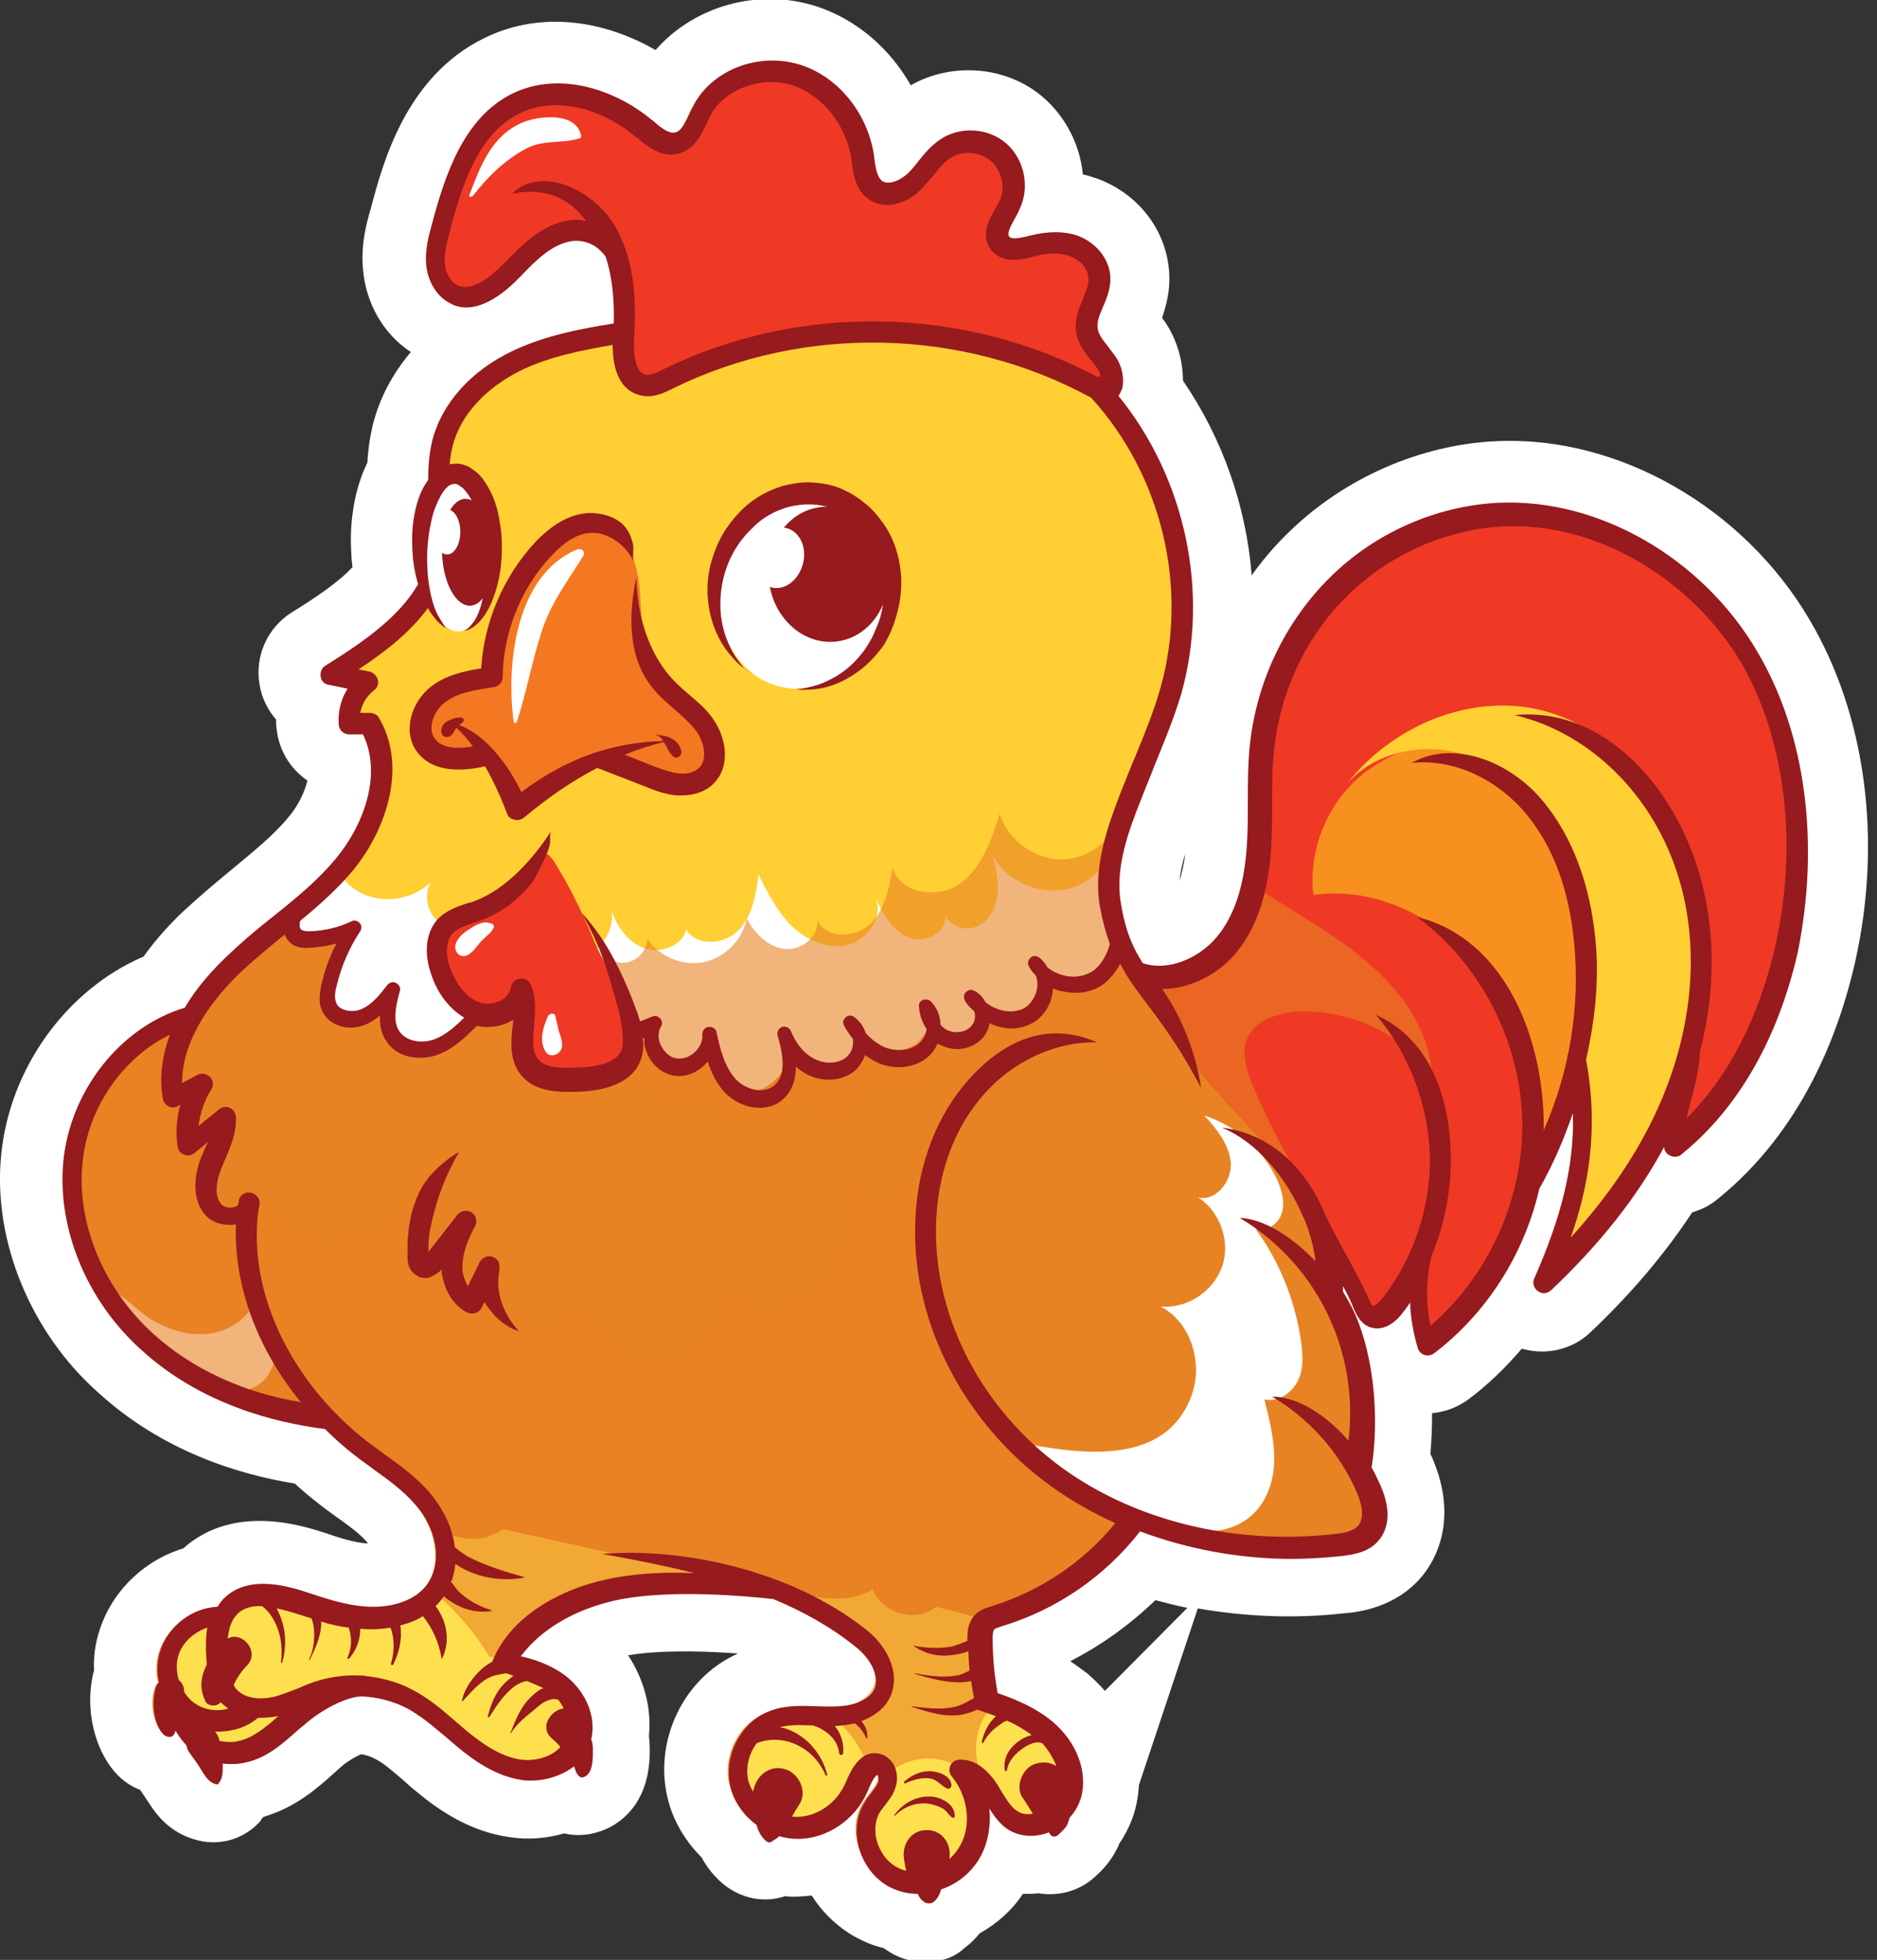 <?xml version="1.0" encoding="utf-8"?>
<!-- Generator: Adobe Illustrator 22.1.0, SVG Export Plug-In . SVG Version: 6.00 Build 0)  -->
<svg version="1.1" id="Layer_1" xmlns="http://www.w3.org/2000/svg" xmlns:xlink="http://www.w3.org/1999/xlink" x="0px" y="0px"
	 viewBox="0 0 341.3 356.3" style="enable-background:new 0 0 341.3 356.3;" xml:space="preserve">
<rect x="0" y="0" width="341.3" height="356.3" fill="#333333" stroke="none"/>
<style type="text/css">
	.st0{fill:#FFFFFF;}
	.st1{fill:#E88324;}
	.st2{fill:#FFCF33;}
	.st3{fill:#EF3924;}
	.st4{fill:#F7901E;}
	.st5{fill:#F47721;}
	.st6{fill:#FEE04E;}
	.st7{opacity:0.6;fill:#E88324;}
	.st8{fill:#961A1E;}
</style>
<g>
	<path class="st0" d="M168.2,356.7c-2.6,0-5.1-0.8-7.3-2.4c0,0-0.1,0-0.1-0.1c-1.1-0.3-2.2-0.6-3.3-1.1c-4-1.7-7.5-4.7-9.9-8.5
		c-1.1,0.1-2.1,0.2-3.2,0.2l-0.3,0c-0.4,0-0.9,0-1.3-0.1c-3.8,1.3-8,0.5-11.3-2.2c-1.9-1.6-3.1-3.3-3.9-4.8
		c-2.9-2.9-5.1-6.5-6.1-10.4c-2.8-10.6,2.7-22.3,12.7-26.7c-8-0.6-15.2-0.5-19.8,0.3c-0.1,0-0.1,0-0.2,0c2.9,4.4,4.3,9.6,3.8,14.6
		c0,0.4,0.1,0.9,0.1,1.3c0.6,10.4-4.8,14.4-8.1,15.8c-2.4,1-5,1.3-7.4,0.7c-3.1,0.9-6.6,1.2-9.8,0.7c-7.6-1-13.5-5.3-17.2-8.4
		c-0.8-0.6-1.5-1.3-2.3-2c-2-1.7-3.7-3.2-5.2-3.9c-0.7-0.4-1.5-0.6-2.4-0.8c-1,0.4-2.7,1.4-3.8,2.4l-1,0.9c-3,2.7-7.1,6.4-13,8.1
		c-0.2,0.2-0.4,0.4-0.5,0.7c-2.8,3.2-7.1,4.6-11.3,3.6c-5.4-1.3-7.9-5.1-9-6.8l-0.4-0.6c-0.4-0.6-0.8-1.2-1.2-1.8
		c-2.1-0.8-3.9-2.2-5.3-4.1c-3.5-4.7-4.7-11.7-3.1-17.7c-0.1-2.4,0.2-4.7,0.9-6.9c2.2-7.3,8.1-13,15.3-15.2
		c9.3-8.3,21.9-4.1,26.2-2.7c1.7,0.6,5,1.7,7.4,1.8c-0.1-0.1-0.1-0.2-0.2-0.3c-1.4-1.6-3.5-3.1-5.9-4.8c-1.1-0.8-2.2-1.6-3.3-2.5
		c-1.3-1-2.6-2.1-3.9-3.3c-10.5-1.7-24.2-6-35.7-16.5C5.6,242.3-1.3,225.6,0.2,210.1c1.5-15.9,11.9-30.2,25.9-36.2
		c2.5-3.5,5.1-6.2,7.1-8.1c3-2.8,6-5.3,8.9-7.7c4.1-3.4,7.7-6.3,10.4-9.6c1.7-2,2.9-4.5,3.4-6.6c-3.1-2.1-5.2-5.5-5.6-9.4
		c-0.1-0.6-0.1-1.1-0.1-1.7c-1.5-1.7-2.6-3.9-3-6.3c-0.9-5.2,1.4-10.4,5.9-13.2c4.2-2.6,8.4-5.4,11-8.2c-0.1-0.7-0.2-1.5-0.2-2.2
		c-0.2-2.9-0.1-5.6,0.3-8.1c0.3-2.2,1-5.4,2.6-8.7c0.1-2,0.4-4.4,1-6.9c1.2-4.8,3.6-9.3,6.9-13.2c-4.9-3.2-8.2-8.8-8.7-15.1
		c-0.4-4.4,0.6-8.2,1.4-10.9c2.2-8.4,6.4-24,20.5-31c11.1-5.5,22.8-2.8,31.3,2.1c7-8,18.7-11.4,29.4-7.9c7.2,2.4,13.2,7.6,17,14.3
		c7.6-4.3,17.6-3.5,24.2,2.3c4.1,3.6,6.6,8.7,7.1,13.9c0.9,0.2,1.8,0.5,2.7,0.8c7.5,2.8,12.6,9.5,13,17.2c0.2,3.3-0.6,6-1.3,8.1
		c0.2,0.3,0.4,0.5,0.6,0.8c2.1,3.2,3.2,6.9,3.2,10.6c7.2,10.5,11.5,22.8,12.5,35.4c2-2.8,4.2-5.4,6.7-7.8c10.1-9.9,24-16,37.9-16.6
		c22-1,44.8,12,56.8,32.4c10.3,17.4,13.3,40.2,8.3,62.4c-2.9,12.7-9.5,30.5-25,43c-1.3,1.1-2.9,1.9-4.6,2.4
		c-5,7.6-11.2,14.9-18.5,21.8c-2.4,2.3-5.6,3.5-8.8,3.5c-1.3,0-2.5-0.2-3.7-0.5c-2.9,3.4-6.2,6.6-9.7,9.2c-1.9,1.4-4.2,2.3-6.6,2.5
		c0,2.5-0.1,4.9-0.3,7.4c0.1,0.3,0.3,0.6,0.4,0.9c4.8,11.3,0.3,18.6-1.8,21.2c-4.8,5.9-11.8,6.7-14.4,6.9c-8.9,1-17.9,0.6-26.5-0.9
		l-10.7,32.1c-0.1,1.5-0.3,3-0.7,4.5c-0.6,2.2-1.6,4.3-2.9,6.2c-0.2,0.6-0.6,1.3-1,2c-1.1,1.8-2.3,3-3.4,4c-2.7,2.5-6.5,3.6-10.2,3
		c-0.1,0-0.1,0-0.2,0c-0.9,0.1-1.8,0.1-2.7,0.1c-2,3-4.7,5.4-7.9,7.2c-0.7,0.9-1.6,1.8-2.8,2.7C173.4,356,170.8,356.7,168.2,356.7z
		 M166.2,333C166.2,333,166.3,333,166.2,333l0.2,0l0.4-0.1c0.5-0.2,1-0.5,1.2-0.9c0.3-0.5,0.4-1.3,0.3-2l0-0.2
		c-0.7,1.2-1.4,2.1-2,2.8c-0.1,0.1-0.1,0.2-0.2,0.3C166.2,332.9,166.2,332.9,166.2,333z M166.1,332.5L166.1,332.5L166.1,332.5z
		 M190.3,329.1l2.1,0.7l-2.2-2.3C190.3,328,190.3,328.5,190.3,329.1z M183.4,326.7l2.8,0.9l1.6-0.2l-1.5-3.7
		c-0.6,0.3-1.2,0.8-1.8,1.3c-0.1,0.1-0.4,0.4-0.6,0.9C183.6,326.2,183.5,326.5,183.4,326.7z M186.3,323.7l1.4,3.7l2.2-0.3l-3.4-3.5
		C186.4,323.7,186.4,323.7,186.3,323.7z M133.4,325.3C133.4,325.3,133.4,325.3,133.4,325.3C133.4,325.3,133.4,325.3,133.4,325.3z
		 M184.3,325.1C184.3,325.2,184.3,325.2,184.3,325.1C184.3,325.2,184.3,325.2,184.3,325.1z M144.4,323L144.4,323
		c0.8,0,2-0.8,2.5-1.8c0.1-0.1,0.1-0.3,0.2-0.4c-1.4-0.1-3.2-0.1-3.9,0.2c-0.2,0.2-0.4,0.7-0.4,1c0,0,0.2,0.3,0.6,0.7l0.3,0.2
		l0.4,0.1C144.3,322.9,144.4,323,144.4,323z M41.4,309.4l0.2,0c0.1,0,0.1,0,0.1,0c1.1-0.2,2.9-1.9,4.5-3.3l0.3-0.3
		c0.3-0.3,0.6-0.5,0.9-0.8c0.5-0.4,3.1-2.7,6.7-4.7c-0.5-0.2-1-0.3-1.5-0.5c-0.9-0.3-3.3-1.1-4.8-1.2l-2.4,3.9l-5.7,0.3
		c-0.1,0-0.4,0.2-0.5,0.3c0,0,0,0.1,0,0.1l0.8,3.9l1,1.8c0.1,0.1,0.1,0.2,0.2,0.2L41.4,309.4z M194.6,302c1.1,0.7,2.1,1.5,3.2,2.3
		c1.1,1,2.2,2,3.1,3.1l15-15.1c-2-0.4-3.9-0.9-5.8-1.4C205.5,295.3,200.3,299.1,194.6,302z M78.5,300.6c0.4,0.2,0.9,0.5,1.3,0.7
		l2-2.6C80.8,299.4,79.7,300,78.5,300.6z M151.5,298.8L151.5,298.8L151.5,298.8z M162.1,280.1l7.6,12.3c0.4-1.1,1.1-2.4,2.1-3.5
		c2.3-2.7,5.1-3.6,6.6-4c7.7-2.3,14.6-7.1,19.5-13.5l5-6.4l7.6,2.9c8.8,3.3,18.8,4.8,28.6,4.1l-1.9-3.3l0.6-3.9
		c1.2-7.2,0.2-16.1-2.2-21.7c-0.4-0.8-0.8-1.7-1.4-2.6l-1.9-2.9l0.1-3.5c0-0.2,0-0.4,0-0.6l0.4-43.8l18.2,34.6l14.3-20.5l0.8,17.2
		c1.1-2.4,1.9-5,2.5-7.6l0.4-1.6l0.8-1.4c2-3.6,3.8-7.6,5.3-11.9l19.8-56.7l1.4,54.2l15-27.5l0.7,13.8c1.8-4.2,3-8.3,3.8-11.9
		c3.8-16.8,1.7-33.8-5.8-46.4c-8-13.6-22.8-22.2-36.9-21.6c-8.6,0.4-17.2,4.2-23.5,10.4c-6.3,6.2-10.4,14.6-11.4,23.6
		c-0.3,3-0.3,6.4-0.4,9.6c0,2.9,0,5.8-0.2,8.8c-0.7,9.6-3.3,17.1-8,22.7c-5.3,6.3-15.1,11.3-25.1,8.2l-3.9-1.2l-2.2-3.4
		c-2.9-4.5-4.6-9.1-5.6-15c-1.6-9.3,1.8-18.2,4.2-24.6c0.8-2.2,1.7-4.4,2.6-6.5c1.6-3.9,3.3-7.9,4.4-11.8c4.2-15,0.7-31.9-9.3-44.1
		l-5-6.1l2.3-3.7c-1.3-1.7-2.9-4-3.5-7.3c-0.6-3.2,0-6,0.8-8.2c-3,0.7-10.3,2.2-15-4c-2.7-3.6-2.7-7.2-1.9-10.2
		c-5.6,5.5-13.5,6.4-19,2.3c-4.6-3.4-5.3-8.5-5.7-11.2l-0.1-0.8c-0.5-3.4-3-6.6-5.8-7.5c-2.6-0.8-5.5,0.4-6.4,2.1
		c-0.2,0.3-0.3,0.7-0.5,1c-1.3,2.7-3.9,8.3-10.5,9.6c-6.5,1.3-11.1-2.7-13.3-4.6l-0.2-0.2c-3.7-3.1-9.4-5.3-13.3-3.3
		c-3.5,1.7-5.7,6.2-7.6,12.5c2.9-2.6,6.5-5.2,11.2-6.3c5.4-1.2,11.5,0.5,15.5,4.4c0.5,0.5,1.1,1.1,1.7,1.7l1.4,1.6l0.7,2.1
		c1.6,4.6,2.2,9.7,2,16l-0.2,9.1l-9,1.4c-5.2,0.8-10.8,1.9-15.4,4.1c-4.6,2.2-7.8,5.6-8.7,9.1c-0.3,1.1-0.4,2.5-0.4,4.4l0.1,3.7
		l-2.2,3c0,0-0.1,0.1-0.1,0.1c-0.3,0.5-0.4,1.3-0.6,2.4c-0.2,0.9-0.2,2.1-0.1,3.4c0.1,1,0.2,2,0.5,3l1.2,4.6l-2.1,3.9
		c-1.4,2.6-3.2,5-5.2,7.1l-5.4,8.5l0.8,1.7c6,12.3,0.5,26.1-6.1,34.1c-4.1,5.1-8.9,9-13.6,12.7c-2.6,2.1-5.3,4.3-7.6,6.5
		c-1.6,1.5-3.9,4-5.6,6.9l-2.2,3.7l-4.1,1.2c-7.4,2.2-13.5,10.2-14.3,18.6c-0.8,8.6,3.4,18.5,10.7,25.1c8.7,7.8,19.6,10.6,27.3,11.5
		l3.8,0.5l2.7,2.7c1.5,1.5,3.1,2.9,4.6,4.1c0.9,0.7,1.9,1.4,2.8,2.1c3.1,2.3,6.3,4.6,9.2,7.8c6.1,6.7,8.3,15.6,5.7,23.2
		c-0.2,0.5-0.3,0.9-0.5,1.4c5.6-5.5,13.3-9.4,22.1-11c10.3-1.9,23.6-0.9,30.6-0.1l1.6,0.2l1.5,0.6c6.7,2.8,12.5,6.2,17.6,10.2
		c0.7,0.5,1.3,1.1,1.9,1.6L162.1,280.1z M298.5,201.1C298.5,201.1,298.5,201.1,298.5,201.1C298.5,201.1,298.5,201.1,298.5,201.1z
		 M215.5,155.2c-0.5,1.7-0.9,3.4-1,4.9C214.9,158.7,215.3,157.1,215.5,155.2z"/>
</g>
<g id="cock">
	<g>
		<path class="st1" d="M168.2,345.1c-0.2,0-0.3,0-0.4-0.1c-0.4-0.3-0.7-0.7-1-1.3l-0.2-0.4l-0.4,0c-1.5,0-2.9-0.3-4.2-0.8
			c-2.7-1.2-4.9-3.7-5.9-6.7c-0.9-2.9-0.6-5.9,0.9-8.2c0.3-0.5,0.7-1,1.1-1.5c0.6-0.7,1.1-1.4,1.4-2.1c0.3-0.7,0.2-1.7-0.3-2.1
			l-0.2-0.2l-0.3,0.1c-0.6,0.1-1.2,0.8-2.3,3.5c-2,4.8-6.9,8.1-12,8.1c-1.2,0-2.3-0.2-3.3-0.5l-0.4-0.1l-0.3,0.3
			c-0.2,0.2-0.5,0.4-0.8,0.6c-0.2,0.1-0.3,0.2-0.5,0.3c0,0,0,0,0,0c-0.1,0-0.2,0-0.2-0.1c-0.9-0.7-1.2-1.5-1.5-2.6l-0.1-0.2
			l-0.2-0.1c-2.2-1.6-3.8-3.9-4.4-6.3c-1.4-5.1,1.4-11,6.1-13.1c2.2-1,4.6-1.1,6.5-1.1c0.9,0,1.8,0,2.7,0.1c0.8,0,1.5,0.1,2.3,0.1
			c2.6,0,4.3-0.3,5.8-1c1.9-0.9,2.9-2.2,3.1-3.8c0.2-2.3-1.3-5.1-3.9-7.2c-4.3-3.4-9.3-6.3-15.1-8.7l-0.1,0l-0.1,0
			c-3.1-0.3-9.1-0.9-15.5-0.9c-4.7,0-8.8,0.3-12.2,0.9c-8.1,1.5-14.8,5.2-18.8,10.6l-0.6,0.8l1,0.2c3.1,0.7,5.6,1.8,7.6,3.2
			c3,2.2,5.8,6.7,4.8,11.2l0,0.1l0,0.1c0.1,0.6,0.2,1.2,0.2,1.7c0.2,3.4-0.6,4.2-1.1,4.4c-0.1,0-0.1,0-0.2,0c0,0-0.1,0-0.2-0.1
			c-0.3-0.3-0.5-0.8-0.7-1.4l-0.2-1l-0.8,0.6c-1.9,1.6-4.6,2.5-7.4,2.5c-0.5,0-1.1,0-1.6-0.1c-4.6-0.6-8.5-3.4-11.4-5.8
			c-0.7-0.6-1.4-1.2-2.1-1.8c-2.5-2.1-4.7-4.1-7.4-5.5c-2.5-1.3-5.5-2.1-8.4-2.2c-3.4,0.1-8.4,3.2-10.8,5.4l-1.1,0.9
			c-2.7,2.4-5.5,4.9-9.2,5.8c-0.7,0.2-1.5,0.2-2.3,0.2c-0.6,0-1.1,0-1.7-0.1l-0.8-0.1l0,1.3c0,1.1,0,1.9-0.5,2.6
			c-0.8-0.3-1.3-0.9-1.9-1.9l-0.4-0.5c-0.7-1-1.3-2-2.1-3c-0.2-0.3-0.3-0.6-0.4-1l0-0.2l-0.2-0.2c-0.8-0.8-1.4-1.6-2-2.6l-0.7-1.2
			c0,0-0.7,1.8-0.7,1.9c0,0.1-0.1,0.2-0.3,0.2c-0.2,0-0.5-0.1-0.7-0.3c-1.4-1.9-1.9-5.1-1.1-7.7c0.1-0.4,0.3-0.7,0.5-0.9l0.2-0.2
			l-0.1-0.3c-0.4-1.8-0.3-3.6,0.2-5.2c1.3-4.3,5.4-7.5,9.9-7.7l0.3,0l0.2-0.3c0.4-0.6,0.7-1,1.1-1.4c1.6-1.7,3.9-2.5,6.7-2.5
			c3.2,0,6.5,1.1,8.5,1.8c3.5,1.2,7.5,2.4,11.6,2.4c1.2,0,2.3-0.1,3.3-0.3c4.2-0.8,7-3,8.2-6.4c1.3-4-0.1-9.1-3.6-13
			c-2.2-2.4-4.8-4.3-7.6-6.4c-1-0.8-2.1-1.5-3.1-2.3c-1.9-1.5-3.8-3.1-5.6-4.9L59,259l-0.2,0c-9.2-1.1-22.3-4.4-33-14.1
			c-9.8-8.9-15.2-21.8-14.1-33.7c1.2-12.8,10.1-24.1,21.7-27.6l0.2-0.1l0.1-0.2c2.4-3.9,5.3-7.1,7.4-9.1c2.6-2.5,5.5-4.8,8.2-7
			c4.5-3.6,8.6-7,12.1-11.2c4.6-5.7,8.7-15.1,4.8-23l-0.2-0.4l-3,0c-0.7,0-1.2-0.5-1.3-1.1c-0.2-2.1,0.3-4.3,1.5-6.2l0.5-0.8
			l-4.3-0.9c-0.5-0.1-0.9-0.5-1-1c-0.1-0.5,0.1-1,0.6-1.3c6.4-4,13.6-8.8,17.2-15.2l0.1-0.2l-0.2-0.6c-0.4-1.7-0.7-3.3-0.8-4.9
			c-0.1-2.1-0.1-3.9,0.2-5.6c0.3-1.8,0.7-3.9,1.9-5.9c0.2-0.4,0.5-0.8,0.8-1.2l0.1-0.2l0-0.2c0-2.9,0.2-5.1,0.7-7.1
			c1.6-6.5,6.8-12.3,14.2-15.9c5.9-2.8,12.2-4,18.2-5l0.5-0.1l0-0.5c0.1-5.1-0.3-9-1.5-12.4l0-0.1l-0.1-0.1c-0.4-0.5-0.8-0.9-1-1.1
			c-1.2-1.2-3.1-1.9-4.8-1.9c-0.4,0-0.9,0-1.3,0.1c-3.6,0.8-6.5,3.8-9.3,6.6l-0.6,0.6c-3.1,3.2-6.2,4.8-9,4.8c-1,0-2-0.2-2.9-0.7
			c-2.2-1.1-3.7-3.6-3.9-6.5c-0.2-2.5,0.4-4.9,1-7c2.4-9.2,5.7-19.3,14.3-23.5c2.4-1.2,5.1-1.8,7.9-1.8c5.7,0,11.9,2.4,16.7,6.5
			l0.2,0.1c1.3,1.1,2.8,2.3,4.1,2.3c0.1,0,0.3,0,0.4,0c1.4-0.3,2.2-1.7,3.2-3.9c0.2-0.5,0.4-0.9,0.7-1.4c2.5-4.8,7.9-7.9,13.8-7.9
			c1.7,0,3.4,0.3,5,0.8c6.5,2.1,11.7,8.5,12.8,15.8l0.1,0.8c0.3,1.8,0.5,3.6,1.7,4.4c0.4,0.3,1,0.5,1.6,0.5c1.3,0,2.8-0.7,4-1.9
			c0.7-0.7,1.3-1.4,1.9-2.2c1.1-1.4,2.2-2.8,3.7-3.8c1.5-1,3.3-1.5,5.2-1.5c2.3,0,4.5,0.8,6.2,2.2c3.1,2.7,4.1,7.5,2.3,11.1
			c-0.2,0.5-0.5,1-0.8,1.5c-1.1,1.9-1.7,3.2-1.1,4.1c0.3,0.4,0.8,0.6,1.6,0.6c1,0,2.2-0.3,3-0.5c1.5-0.4,3-0.6,4.4-0.6
			c1.4,0,2.8,0.2,4,0.7c3.1,1.1,5.3,3.9,5.4,6.8c0.1,1.9-0.6,3.6-1.3,5.1c-0.7,1.6-1.3,3.1-1,4.5c0.2,1.2,1.1,2.3,2.1,3.4
			c0.5,0.6,1,1.2,1.4,1.8c1.1,1.6,1.5,3.7,1,5.4c-0.1,0.3-0.3,0.7-0.5,1l-0.2,0.4l0.3,0.4c12.1,14.8,16.4,35.3,11.3,53.5
			c-1.2,4.4-3,8.7-4.7,12.9c-0.9,2.1-1.7,4.2-2.5,6.3c-2.1,5.6-4.8,12.6-3.7,19.2c1,5.7,2.6,8.9,4.1,11.2l0.1,0.2l0.2,0.1
			c1,0.3,2,0.5,3.1,0.5c3.9,0,8.3-2.1,11-5.4c3.3-3.9,5.1-9.4,5.6-16.8c0.2-2.7,0.2-5.4,0.2-8.1c0-3.5,0-7.1,0.4-10.7
			c1.3-11.4,6.4-22,14.4-29.8c8.1-8,19.2-12.8,30.3-13.3c0.6,0,1.2,0,1.9,0c17.4,0,34.8,10.5,44.4,26.7c8.8,14.9,11.3,34.6,7,54
			c-2.5,10.9-8.1,26.1-20.9,36.5c-0.2,0.2-0.5,0.3-0.8,0.3c-0.2,0-0.4,0-0.6-0.1c-0.4-0.2-0.7-0.6-0.7-1.1l-0.1-2.3l-1.1,2
			c-4.9,9-11.8,17.7-20.5,25.9c-0.2,0.2-0.5,0.3-0.9,0.3c-0.3,0-0.5-0.1-0.7-0.2c-0.5-0.3-0.7-1-0.4-1.6c5.1-11.6,7.3-20.9,7.1-30.2
			L285,202c-1.7,4.8-3.7,9.4-6.1,13.6l0,0.1l0,0.1c-2.7,11.7-9.6,22.5-18.9,29.5c-0.2,0.2-0.5,0.3-0.8,0.3c-0.1,0-0.3,0-0.4-0.1
			c-0.4-0.1-0.7-0.4-0.8-0.8c-0.8-2.6-1.3-5.3-1.4-8.1l-0.1-1.9l-1.1,1.5c-0.4,0.6-0.8,1.2-1.3,1.8c-1.3,1.7-2.8,2.6-4.2,2.6
			c-0.4,0-0.9-0.1-1.3-0.3c-1.4-0.6-2-2-2.4-2.9c-0.5-1.1-1.2-2.5-2.1-4.2l-1.2,0.3c0,0.3,0,0.6,0,1l0,0.2l0.1,0.2
			c0.9,1.4,1.6,2.7,2.2,4c3.3,7.5,4.5,18.3,3,27.5l0,0.2l0.1,0.2c0.6,1.1,1.2,2.1,1.6,3.2c2.1,4.9,1.1,7.8-0.1,9.3
			c-1.6,2-4.1,2.5-6.6,2.7c-2.9,0.3-5.9,0.5-8.8,0.5c-9.4,0-18.9-1.7-27.4-4.9l-0.4-0.2l-0.3,0.4c-6.2,8-15,14.1-24.7,17
			c-0.9,0.3-1.5,0.5-1.8,0.8c-0.4,0.4-0.4,1.1-0.4,2.1c0,3.3,0.3,6.6,0.9,10l0.1,0.4l0.4,0.1c3.2,1.1,6.8,2.6,9.8,5.1
			c4.2,3.5,6.1,8.6,5,13c-0.3,1.1-0.9,2.3-1.8,3.3c-0.1,0.2-0.2,0.3-0.3,0.4l0.3,0.3l-0.4-0.2l-0.1,0.2c-0.1,0.4-0.2,0.8-0.4,1.1
			c-0.3,0.5-0.8,1-1.3,1.5c-0.1,0.1-0.2,0.1-0.3,0.1c-0.1,0-0.2,0-0.2-0.1c0-0.1-0.1-0.2-0.1-0.2l-0.1-0.1l-0.3-0.5l-0.5,0.2l-0.1,0
			c-1,0.4-2,0.6-3,0.6c-1.3,0-2.6-0.4-3.7-1.1c-1.4-0.9-2.4-2.3-3.2-3.6l-1.2,0.4c0.4,3-0.2,5.9-1.5,8.3c-1.5,2.6-3.9,4.7-6.9,5.7
			l-0.3,0.1l-0.1,0.3c-0.3,0.9-0.6,1.5-1.2,1.9C168.6,345,168.4,345.1,168.2,345.1z"/>
		<path class="st2" d="M206.8,145.1c0.8-2.1,1.7-4.2,2.5-6.3c1.7-4.1,3.5-8.4,4.7-12.9c5.1-18.2,0.8-38.7-11.3-53.5l-0.3-0.4
			l0.2-0.4c0.2-0.4,0.4-0.7,0.5-1c0.5-1.6,0.1-3.6-0.9-5.2c-9.2-5.4-20.1-8.4-30.6-10.5c-19.6-3.8-40-5.5-59.7-2.1
			c0.2,1.8,0.2,3.7,0.2,5.9l0,0.5l-0.5,0.1c-6,1-12.3,2.1-18.2,5c-7.4,3.6-12.6,9.3-14.2,15.9c-0.5,2-0.7,4.2-0.7,7.1l0,0.2
			l-0.1,0.2c-0.3,0.4-0.5,0.8-0.8,1.2c-1.1,2-1.6,4.1-1.9,5.9c-0.3,1.7-0.3,3.5-0.2,5.6c0.1,1.6,0.4,3.3,0.8,4.9l0.2,0.6l-0.1,0.2
			c-3.6,6.4-10.7,11.2-17.2,15.2c-0.4,0.3-0.7,0.8-0.6,1.3c0.1,0.5,0.5,0.9,1,1l4.3,0.9l-0.5,0.8c-1.2,1.9-1.7,4.1-1.5,6.2
			c0.1,0.7,0.6,1.1,1.3,1.1l3,0l0.2,0.4c3.9,7.9-0.2,17.3-4.8,23c-1.2,1.4-2.4,2.8-3.7,4c4.1,3.9,8.7,7.3,13.7,10.2
			c8.3,4.7,17.4,8,26.7,9.8c20.3,4,41.3,1.8,61.7-1.5c15.2-2.5,31.2-6.1,43-15.6C202.3,156.8,204.8,150.3,206.8,145.1z"/>
		<g>
			<path class="st0" d="M236.5,243.4c-1.1-7.2-3.9-14.1-8.2-20c2,0.7,4.3-1,4.8-3c0.6-2-0.1-4.3-1-6.2c-2.6-5.4-7.5-9.6-13.1-11.4
				c2.3,2.5,4.5,5.3,4.8,8.6c0.2,3.3-2.6,7-5.9,6.3c4,2.6,5.9,8.1,4.3,12.6c-1.6,4.5-6.4,7.7-11.2,7.2c5.5,2.8,7.8,10.2,5.7,16.1
				c-4.8,13.3-20.7,10.7-31.7,8.6c2.2,0.4,6.6,6,8.7,7.4c3.5,2.4,7.4,4.3,11.4,5.8c6.7,2.5,16.9,5.5,22.8-0.2
				c2.6-2.5,3.8-6.3,3.8-10c0-3.7-0.9-7.2-1.8-10.8c2.5,0.6,5.1-1.2,6.2-3.6C237.1,248.7,236.9,245.9,236.5,243.4z"/>
			<path class="st0" d="M46.8,235.4c-1,3.7-4.6,6.4-8.4,7c-3.8,0.6-7.7-0.6-11-2.6c-2.4-1.5-4.6-4-6.9-5.2c-2.1,7,13,15.7,18.1,17.4
				c2.6,0.9,5.6,1.3,8,0c2.7-1.5,3.8-4.9,3.5-8C49.7,240.9,48.3,238.1,46.8,235.4z"/>
			<path class="st0" d="M206,173.4c-1.1-2.1-2.2-5-3-9.2c-0.8-4.4,0.2-9,1.6-13.3c-0.4-0.3-0.8-0.6-1.2-0.9
				c-0.1,5.3-4.1,10.4-9.3,11.6c-5.2,1.2-11.1-1.4-13.6-6.1c0.6,2.3,1.1,4.7,0.9,7.1c-0.3,2.4-1.5,4.8-3.7,5.8c-2.2,1-5.2,0-5.9-2.3
				c0.8,3.1-3.4,5.5-6.4,4.4c-3-1.1-4.7-4.2-6.1-7c1.2,3.5-1.7,7.5-5.3,8.3c-3.6,0.8-7.4-0.9-10.1-3.5c-2.6-2.6-4.3-6-6-9.3
				c-0.4,3.6-1.1,7.5-3.6,10.1c-2.5,2.6-7.6,3.1-9.5-0.1c-0.8,3-4.7,4.4-7.6,3.4c-2.9-1-4.9-3.8-6-6.8c0.7,4.6-3.6,9.3-8.3,9
				c-4.7-0.3-8.4-5.5-7.2-10c-2.4,1.7-5,3.5-7.8,4.3c-2.9,0.8-6.3,0.5-8.5-1.6c-1.9-1.8-2.3-4.9-1-7c-3.7,3.7-10.2,4.3-14.4,1
				c-1.6-1.3-2.7-2.9-3.3-4.7c-2.3,2.6-4.8,5-7.5,7.2c-0.2,3.6,0.5,6.6,5.1,6.7c2.2,0.1,4.3-0.8,6.3-1.6c-2.3,2.5-4.7,5.1-5.3,8.4
				c-0.7,3.3,1.1,7.3,4.4,7.9c3.1,0.5,5.8-2.2,7.9-4.6c-0.7,3.2-1.1,7.3,1.5,9.2c2.2,1.6,5.3,0.8,7.5-0.8c2.2-1.6,3.8-3.9,5.9-5.5
				c5.3-4.2,13.8-3.7,18.6,1.1c1.9,1.9,3.3,4.4,5.7,5.5c2.4,1.1,6.2-0.6,5.5-3.2c0.3,2.7,2.5,5.1,5.2,5.7c2.7,0.6,5.7-0.8,7-3.2
				c-0.9,4.4,2.9,9,7.4,9.1c4.4,0,8.3-4.6,7.5-8.9c1.6,1.5,3.3,3.1,5.4,3.9c2.1,0.8,4.6,0.9,6.3-0.5c1.7-1.4,2.1-4.4,0.3-5.8
				c2.5,1.9,5.4,3.9,8.5,3.6c2.7-0.2,5.1-2.9,4.8-5.3c1.1,2,3.5,3.2,5.7,2.6c2.7-0.7,4.4-3.9,3.4-6.5c1.6,2.4,4.9,3.4,7.5,2.2
				c2.6-1.1,4.2-4.3,3.5-7C194.8,179.4,201.7,177.7,206,173.4z"/>
		</g>
		<path class="st3" d="M318.9,118.7c-9.6-16.2-27-26.7-44.4-26.7c-0.6,0-1.3,0-1.9,0c-11.1,0.5-22.2,5.4-30.3,13.3
			c-8,7.9-13.1,18.5-14.4,29.8c-0.4,3.6-0.4,7.2-0.4,10.7c0,2.7,0,5.4-0.2,8.1c-0.5,7.4-2.3,12.8-5.6,16.8c-2.7,3.3-7.1,5.4-11,5.4
			c-1,0-2-0.1-2.9-0.4c0.1,0.3,0.1,0.5,0.2,0.8c2.1,8.5,7.8,15.9,13.5,22.3c7.4,8.3,15.8,16,20.4,26.2c1.5,3.3,2.5,6.9,3.5,10.5
			c0.3,0.7,0.6,1.3,0.9,1.9c0.4,0.8,1,2.3,2.4,2.9c0.4,0.2,0.9,0.3,1.3,0.3c1.4,0,2.9-0.9,4.2-2.6c0.5-0.6,0.9-1.2,1.3-1.8l1.1-1.5
			l0.1,1.9c0.1,2.8,0.6,5.6,1.4,8.1c0.1,0.4,0.4,0.7,0.8,0.8c0.1,0,0.3,0.1,0.4,0.1c0.3,0,0.5-0.1,0.8-0.3
			c9.3-7,16.2-17.8,18.9-29.5l0-0.1l0-0.1c2.4-4.2,4.4-8.7,6.1-13.6l1.2,0.2c0.2,9.3-1.9,18.7-7.1,30.2c-0.2,0.6-0.1,1.2,0.4,1.6
			c0.2,0.2,0.5,0.2,0.7,0.2c0.3,0,0.6-0.1,0.9-0.3c8.7-8.2,15.6-16.9,20.5-25.9l1.1-2l0.1,2.3c0,0.5,0.3,0.9,0.7,1.1
			c0.2,0.1,0.4,0.1,0.6,0.1c0.3,0,0.6-0.1,0.8-0.3c12.8-10.4,18.5-25.6,20.9-36.5C330.3,153.3,327.7,133.6,318.9,118.7z"/>
		<path class="st4" d="M249.2,139.7c-7.3,5-11.4,14.2-10.4,23c14-2,28,7.2,34.7,19.8c5.3,9.9,6.5,21.4,5.6,32.8
			c2.3-4.1,4.3-8.5,5.9-13.2l1.2,0.2c0,0.2,0,0.3,0,0.5c2.5-7.7,4.3-15.5,4.6-23.6C291.7,158.4,274.7,122.2,249.2,139.7z"/>
		<path class="st2" d="M279.8,129c-12.8-2.9-26.8,3.1-34.9,13.5c4.9-5.6,13.2-7.5,20.4-5.6s13.1,7.3,16.8,13.8
			c3.7,6.5,5.2,13.9,5.6,21.4c0.6,10.8-1,21.5-3.5,32c0.3-0.7,0.5-1.4,0.8-2.2l1.2,0.2c0.2,9.3-1.9,18.7-7.1,30.2
			c-0.2,0.6-0.1,1.2,0.4,1.6c0.2,0.2,0.5,0.2,0.7,0.2c0.3,0,0.6-0.1,0.9-0.3c8.7-8.2,15.6-16.9,20.5-25.9l1.1-2l0.1,2.1
			c0.6-1.5,1.1-3.1,1.5-4.8c1.9-7,3.4-14.2,4.2-21.4c1.1-10.9,0.1-22.3-4.6-32.2C299.3,139.8,290.5,131.5,279.8,129z"/>
		<g>
			<path class="st5" d="M116.8,114.3c-0.4-3.8-0.2-7.7-1.2-11.3s-3.5-7.3-7.3-8c-4.4-0.9-8.6,2.5-11.2,6.2c-3,4.1-5,8.9-6.1,13.8
				c-0.5,2.4-0.8,5.1-2.6,6.9c-1.5,1.5-3.6,2-5.6,2.7c-2.3,0.9-4.4,2.3-5.7,4.4c-1.2,2.1-1.2,5,0.6,6.7c2,2,5.4,1.7,8.2,2.3
				c4,1,7.2,4.5,7.8,8.6c5.6-4.8,12.5-9.9,19.6-8.1c2.3,0.6,4.4,1.9,6.6,2.7c2.2,0.9,4.8,1.2,6.9,0.1c3.2-1.8,3.5-6.4,1.8-9.6
				c-1.8-3.2-5.1-4.5-7.5-7.1C118.6,121.9,117.2,117.9,116.8,114.3z"/>
			<path class="st6" d="M193.1,330.2l0.1-0.2l0.4,0.2l-0.3-0.3c0.1-0.1,0.2-0.2,0.3-0.4c0.8-1,1.5-2.1,1.8-3.3c1.2-4.4-0.8-9.5-5-13
				c-3-2.5-6.6-3.9-9.8-5.1l-0.4-0.1l-0.1-0.4c-0.6-3.4-0.9-6.7-0.9-10c0-1,0.1-1.7,0.4-2.1c0.2-0.2,0.5-0.4,0.8-0.5
				c-3.3-1.2-6.8-2.1-10.2-2.9c-3.6,3-9.9,1.2-11.5-3.2c-4.3,2.7-9.8,1.7-14.8,0.6c-17.5-3.8-35-7.7-52.5-11.5
				c-4.6,3.1-8.8,1.6-12.9-0.5c1.1,2.8,1.4,5.7,0.5,8.2c-1.1,3.4-3.9,5.6-8.2,6.4c-1.1,0.2-2.2,0.3-3.3,0.3c-4.1,0-8.1-1.2-11.6-2.4
				c-2-0.7-5.3-1.8-8.5-1.8c-2.8,0-5,0.8-6.7,2.5c-0.4,0.4-0.7,0.8-1.1,1.4l-0.2,0.3l-0.3,0c-4.5,0.2-8.6,3.5-9.9,7.7
				c-0.5,1.6-0.5,3.4-0.2,5.2l0.1,0.3L29,306c-0.2,0.2-0.4,0.6-0.5,0.9c-0.7,2.6-0.3,5.8,1.1,7.7c0.1,0.2,0.4,0.3,0.7,0.3
				c0.2,0,0.3-0.1,0.3-0.2c0-0.1,0.7-1.9,0.7-1.9l0.7,1.2c0.5,1,1.2,1.9,2,2.6l0.2,0.2l0,0.2c0,0.4,0.1,0.7,0.4,1c0.7,1,1.4,2,2.1,3
				l0.4,0.5c0.6,0.9,1.1,1.6,1.9,1.9c0.5-0.7,0.5-1.5,0.5-2.6l0-1.3l0.8,0.1c0.6,0.1,1.1,0.1,1.7,0.1c0.8,0,1.6-0.1,2.3-0.2
				c3.7-0.8,6.5-3.3,9.2-5.8l1.1-0.9c2.4-2.1,7.4-5.2,10.8-5.4c3,0.1,5.9,0.8,8.4,2.2c2.7,1.4,4.9,3.4,7.4,5.5
				c0.7,0.6,1.4,1.2,2.1,1.8c2.9,2.4,6.8,5.2,11.4,5.8c0.5,0.1,1,0.1,1.6,0.1c2.7,0,5.4-0.9,7.4-2.5l0.8-0.6l0.2,1
				c0.2,0.7,0.4,1.2,0.7,1.4c0.1,0.1,0.2,0.1,0.2,0.1c0,0,0.1,0,0.2,0c0.5-0.2,1.3-1.1,1.1-4.4c0-0.6-0.1-1.2-0.2-1.7l0-0.1l0-0.1
				c1.1-4.5-1.7-8.9-4.8-11.2c-2-1.5-4.5-2.5-7.6-3.2l-1-0.2l0.6-0.8c4-5.4,10.7-9.2,18.8-10.6c3.3-0.6,7.4-0.9,12.2-0.9
				c6.4,0,12.4,0.5,15.5,0.9l0.1,0l0.1,0c5.8,2.4,10.8,5.3,15.1,8.7c2.6,2.1,4.1,4.9,3.9,7.2c-0.2,1.6-1.2,2.8-3.1,3.8
				c-1.5,0.7-3.2,1-5.8,1c-0.7,0-1.5,0-2.3-0.1c-0.9,0-1.8-0.1-2.7-0.1c-1.8,0-4.2,0.1-6.5,1.1c-4.8,2.1-7.5,8-6.1,13.1
				c0.7,2.4,2.2,4.7,4.4,6.3l0.2,0.1l0.1,0.2c0.3,1.1,0.6,1.8,1.5,2.6c0.1,0.1,0.2,0.1,0.2,0.1c0,0,0,0,0,0c0.2-0.1,0.3-0.2,0.5-0.3
				c0.3-0.2,0.5-0.3,0.8-0.6l0.3-0.3l0.4,0.1c1.1,0.3,2.2,0.5,3.3,0.5c5,0,10-3.3,12-8.1c1.2-2.7,1.8-3.4,2.3-3.5l0.3-0.1l0.2,0.2
				c0.4,0.3,0.6,1.3,0.3,2.1c-0.3,0.7-0.8,1.4-1.4,2.1c-0.4,0.5-0.8,1-1.1,1.5c-1.5,2.3-1.8,5.3-0.9,8.2c1,3.1,3.2,5.6,5.9,6.7
				c1.3,0.6,2.7,0.8,4.2,0.8l0.4,0l0.2,0.4c0.2,0.6,0.5,0.9,1,1.3c0.1,0,0.2,0.1,0.4,0.1c0.2,0,0.3,0,0.4-0.1c0.6-0.5,0.9-1,1.2-1.9
				l0.1-0.3l0.3-0.1c3-1,5.4-3.1,6.9-5.7c1.3-2.4,1.9-5.4,1.5-8.3l1.2-0.4c0.8,1.2,1.7,2.6,3.2,3.6c1.1,0.7,2.4,1.1,3.7,1.1
				c1,0,2-0.2,3-0.6l0.1,0l0.5-0.2l0.3,0.5l0.1,0.1c0,0.1,0.1,0.1,0.1,0.2c0,0.1,0.1,0.1,0.2,0.1c0.1,0,0.2,0,0.3-0.1
				c0.5-0.5,1-1,1.3-1.5C192.8,331,193,330.6,193.1,330.2z"/>
		</g>
		<g>
			<path class="st7" d="M199.8,272c-12.8-7-24-17.9-29.2-31.6c-5.2-13.7-3.7-30.3,5.8-41.4c-3.4,1.8-5.1,5.6-6.6,9.1
				c-1.6,3.5-3.5,7.2-7.1,8.7c-3.1,1.2-7.3-0.7-7.8-3.7c-0.3,6.6-0.9,13.4-4.9,18.6c-4.3,5.5-13.9,7.4-18,1.7
				c0.6,6.6-4.9,13.1-11.5,13.5c-6.6,0.5-13-5.2-13.3-11.8c-2,4.1-7.2,6.3-11.6,4.9c-4.3-1.4-7.2-6.3-6.4-10.8
				c-0.3,2.7-2.1,5.2-4.5,6.5c-2.4-3.5-2.9-8.2-1.6-12.3c-1.5,2.6-4.4,4.4-7.4,4.4c1.5-6.7,3-13.4,4.5-20.1
				c-2.4,4.2-4.9,8.5-8.4,11.8c-3.5,3.3-8.3,5.7-13.1,5.2c-4.5-0.5-8.7-4-9.3-8.4c-0.2,2.8-3.7,5-6.6,4.1c-3.2-1.1-4.9-4.8-4.7-8.1
				c0.2-3.3,1.8-6.4,3.6-9.3c-2.1,1.8-4.3,3.5-6.4,5.3c-1-3.9-0.8-8.1,0.7-11.8c-0.9,1.1-2.7,1.3-3.8,0.3
				c-0.2-6.4,1.4-11.8,3.9-17.2c-0.9,1.1-1.7,2.4-2.5,3.7l-0.1,0.2l-0.2,0.1c-11.6,3.5-20.5,14.8-21.7,27.6
				c-1.1,11.9,4.3,24.9,14.1,33.7c10.7,9.7,23.8,13,33,14.1l0.2,0l0.2,0.2c1.8,1.8,3.7,3.5,5.6,4.9c1,0.8,2,1.5,3.1,2.3
				c2.8,2,5.4,4,7.6,6.4c3.5,3.9,4.9,9,3.6,13c-0.3,0.9-0.8,1.8-1.3,2.5c4.4,3.7,8.3,7.9,11.3,12.9c2.2,0.2,4.4,0.4,6.6,0.6
				c-0.6-0.2-1.2-0.3-1.8-0.5l-1-0.2l0.6-0.8c4-5.4,10.7-9.2,18.8-10.6c3.3-0.6,7.4-0.9,12.2-0.9c6.4,0,12.4,0.5,15.5,0.9l0.1,0
				l0.1,0c5.8,2.4,10.8,5.3,15.1,8.7c2.6,2.1,4.1,4.9,3.9,7.2c-0.2,1.6-1.2,2.8-3.1,3.8c-1.5,0.7-3.2,1-5.8,1c-0.3,0-0.7,0-1,0
				c4.2,2.8,7.7,7,8.8,11.7c0.2-0.3,0.5-0.4,0.7-0.4l0.3-0.1l0.2,0.2c0.4,0.3,0.6,1.3,0.3,2.1c-0.2,0.6-0.7,1.2-1.1,1.8
				c0,0.2,0,0.4,0,0.6c1.9-4.1,6.4-6.8,10.9-6.6c4.5,0.2,8.7,3.4,10.3,7.6c-1.2-3.6-2.5-7.4-2-11.2c0.4-3,2.2-5.9,4.8-7.2
				c-0.6-0.2-1.2-0.5-1.8-0.7l-0.4-0.1l-0.1-0.4c-0.6-3.4-0.9-6.7-0.9-10c0-1,0.1-1.7,0.4-2.1c0.3-0.4,0.9-0.6,1.8-0.8
				c9.7-2.9,18.5-9,24.7-17l0.3-0.4l0.4,0.2c0.8,0.3,1.7,0.6,2.5,0.9C206.8,275.8,203.1,273.8,199.8,272z"/>
			<path class="st7" d="M260.4,195.2c-0.5-6.7-4.1-12.8-8.8-17.5c-4.7-4.8-10.4-8.4-16.1-11.9c-3-1.9-6-3.8-9.1-5.7
				c-0.9,4.4-2.5,7.9-4.8,10.7c-2.7,3.3-7.1,5.4-11,5.4c-1.1,0-2.1-0.2-3.1-0.5l-0.2-0.1l-0.1-0.2c-1.5-2.4-3.2-5.5-4.1-11.2
				c-1-5.7,0.9-11.8,2.9-17c-0.5-0.3-1.1-0.7-1.6-1c-0.7,5.2-5.4,9.6-10.6,10c-5.2,0.4-10.5-3.2-12-8.3c-1.5,4.7-3.2,9.8-7.2,12.7
				c-4,2.9-11,1.9-12.3-2.9c-0.6,3.7-1.4,7.7-4.1,10.3c-2.7,2.6-8.1,2.7-9.6-0.8c0.4,3-2.9,5.7-5.9,5.3c-3-0.3-5.5-2.8-6.9-5.5
				c-0.8,3.9-4,7.1-7.8,7.9c-3.9,0.8-8.1-1-10.3-4.2c-0.1,2-1.6,3.8-3.5,4.2c-1.9,0.5-4.1-0.5-5-2.2c2.7,4.7,4.9,8.6,5.8,14
				c0.7,4.5,0.4,10.1,3.8,13.6c2.5,2.5,7.7,2.3,8.7-1.1c1.1,3.6,4.6,6.4,8.3,6.7c3.8,0.3,7.6-1.8,9.3-5.2c2.1,2.4,5.8,3.4,8.9,2.3
				c3.1-1.1,5.3-4.1,5.5-7.4c3.2,3.9,10.3,3.1,12.7-1.3c1,1.5,2,3.1,2.9,4.6c5.1-5.6,13.4-7.3,20.9-6.2c7.5,1,14.4,4.5,21.2,7.8
				c7.3,3.6,14.9,7.6,19.5,14.2c-3.4-5.6-6.4-11.4-8.9-17.4c-1.1-2.6-2.1-5.6-1.1-8.3c1.3-3.5,5.5-4.8,9.2-5.1
				C245.3,183.5,254.7,187.8,260.4,195.2z"/>
		</g>
		<g>
			<path class="st3" d="M113.1,182.3c-1.4-4.5-3.9-8.2-5.6-12.5c-1.9-4.5-4.1-8.9-6.7-13.1c-0.6-0.9-1.4-1.9-2.4-1.6
				c-0.5,0.1-0.9,0.6-1.2,1c-2.4,3.2-4.5,5.7-8,7.6c-3.4,1.8-7.5,2.9-9.2,6.3c-1.5,3-0.4,6.8,1.7,9.3c1.7,2,4.1,3.5,6.7,3.7
				c2.6,0.2,5.4-1,6.6-3.2c0.8,2.5,0.5,5.3,0.8,7.9c0.2,2.7,1.1,5.5,3.3,7c2.3,1.5,5.3,1.1,7.9,0.3c2.5-0.7,5.1-1.9,6.4-4.1
				C114.7,188.4,114.1,185.2,113.1,182.3z"/>
			<path class="st3" d="M203.2,70.6c0.5-1.6,0.1-3.8-1-5.4c-0.4-0.6-0.9-1.2-1.4-1.8c-1-1.2-1.8-2.2-2.1-3.4c-0.3-1.4,0.3-2.8,1-4.5
				c0.6-1.5,1.3-3.3,1.3-5.1c-0.1-2.9-2.3-5.7-5.4-6.8c-1.2-0.4-2.5-0.7-4-0.7c-1.4,0-2.8,0.2-4.4,0.6c-0.8,0.2-2,0.5-3,0.5
				c-0.8,0-1.3-0.2-1.6-0.6c-0.7-0.9,0-2.2,1.1-4.1c0.3-0.5,0.6-1,0.8-1.5c1.8-3.7,0.8-8.5-2.3-11.1c-1.7-1.4-3.8-2.2-6.2-2.2
				c-1.9,0-3.7,0.5-5.2,1.5c-1.5,1-2.7,2.4-3.7,3.8c-0.6,0.8-1.2,1.6-1.9,2.2c-1.2,1.2-2.7,1.9-4,1.9c-0.6,0-1.1-0.2-1.6-0.5
				c-1.1-0.9-1.4-2.6-1.7-4.4l-0.1-0.8c-1.2-7.3-6.3-13.7-12.8-15.8c-1.6-0.5-3.3-0.8-5-0.8c-5.9,0-11.3,3.1-13.8,7.9
				c-0.2,0.4-0.5,0.9-0.7,1.4c-1,2.2-1.8,3.6-3.2,3.9c-0.1,0-0.3,0-0.4,0c-1.4,0-2.8-1.2-4.1-2.3l-0.2-0.1c-4.8-4.1-11-6.5-16.7-6.5
				c-2.8,0-5.5,0.6-7.9,1.8C84.5,21.8,81.1,32,78.7,41.1c-0.6,2.1-1.2,4.5-1,7c0.2,2.9,1.7,5.4,3.9,6.5c0.9,0.5,1.9,0.7,2.9,0.7
				c2.8,0,5.8-1.7,9-4.8l0.6-0.6c2.8-2.8,5.7-5.8,9.3-6.6c0.4-0.1,0.8-0.1,1.3-0.1c13.1,0,4.7,20.7,11.1,25
				c3.1,2.1,7.3,0.6,10.8-0.8c21.1-8.3,45.3-8.1,66.2,0.4C196.2,69.1,199.7,70.6,203.2,70.6z"/>
		</g>
		<g>
			<path class="st0" d="M86,35.6c2.6-3.4,5.9-6.6,9.7-8.6c3.2-1.7,6.6-0.8,9.8-1.9c0.1,0,0.2-0.2,0.2-0.3c-0.8-4.6-7.9-3.8-11-2.4
				c-5.4,2.5-7.3,7.7-9.3,12.9C85.1,35.8,85.7,35.9,86,35.6z"/>
			<path class="st0" d="M104.9,99.9c-11.2,4.7-12.9,21-11.5,31.3c0,0.3,0.5,0.3,0.6,0c1.7-5.3,2.7-10.8,4.4-16.1
				c1.7-5.4,4.7-9.3,7.7-14.1C106.5,100.2,105.6,99.6,104.9,99.9z"/>
			<path class="st0" d="M89.4,167.9c-0.7-0.2-1.1-0.3-1.8-0.1c-0.7,0.2-1.3,0.5-1.9,0.9c-1.2,0.7-2.7,1.8-2.9,3.2
				c-0.2,1.3,1,2.4,2.3,1.7c1-0.6,1.7-1.7,2.5-2.6c0.4-0.4,0.8-0.7,1.2-1.1c0.5-0.4,0.7-0.8,1-1.3C89.9,168.4,89.7,168,89.4,167.9z"
				/>
			<path class="st0" d="M101,184.8c-0.1-0.8-1.1-0.6-1.4,0c-0.8,1.9-1.6,4.2-0.5,6.2c0.8,1.6,3,0.7,3.1-0.8c0.1-0.9-0.3-1.9-0.6-2.8
				C101.4,186.5,101.2,185.6,101,184.8z"/>
		</g>
		<g>
			<ellipse class="st0" cx="83.3" cy="100.2" rx="6.4" ry="14.6"/>
			<path class="st0" d="M160.8,109.7c-1.8,9.9-9.9,16.8-18.2,15.3c-8.3-1.5-13.5-10.7-11.7-20.6c1.8-9.9,9.9-16.8,18.2-15.3
				C157.3,90.5,162.6,99.8,160.8,109.7z"/>
		</g>
	</g>
	<g>
		<g>
			<path class="st8" d="M319.5,118.4c-10-17-28.8-27.8-46.9-27c-11.3,0.5-22.5,5.4-30.7,13.5c-8.1,8-13.3,18.7-14.6,30.2
				c-0.4,3.6-0.4,7.2-0.4,10.8c0,2.7,0,5.4-0.2,8.1c-0.5,7.2-2.3,12.6-5.5,16.4c-3,3.6-8.6,6.3-13.4,4.7c-1.8-2.8-3.2-5.9-4-11
				c-1.1-6.4,1.5-13.3,3.7-18.8c0.8-2.1,1.7-4.2,2.5-6.3c1.7-4.2,3.5-8.5,4.8-12.9c5.2-18.5,0.7-39.2-11.4-54.1
				c0.2-0.4,0.4-0.8,0.6-1.2c0.5-1.8,0.1-4.1-1.1-5.9c-0.5-0.7-1-1.3-1.4-1.9c-0.9-1.1-1.7-2.1-1.9-3.2c-0.2-1.2,0.3-2.5,1-4.1
				c0.7-1.6,1.4-3.4,1.3-5.4c-0.2-3.2-2.5-6.1-5.8-7.4c-2.5-0.9-5.4-0.9-8.7-0.1c-1.2,0.3-3.4,0.9-3.9,0.2c-0.4-0.6,0.2-1.8,1.1-3.4
				c0.3-0.5,0.6-1.1,0.8-1.6c1.9-3.9,0.9-9-2.4-11.9c-3.3-2.9-8.5-3.2-12.1-0.7c-1.6,1.1-2.8,2.5-3.9,3.9c-0.6,0.8-1.2,1.5-1.9,2.2
				c-1.4,1.3-3.5,2.2-4.7,1.4c-0.9-0.7-1.2-2.3-1.4-4l-0.1-0.8c-1.2-7.6-6.5-14.1-13.3-16.3c-7.5-2.4-16.1,0.8-19.5,7.4
				c-0.2,0.5-0.5,0.9-0.7,1.4c-0.9,2-1.6,3.3-2.7,3.5c-1.2,0.2-2.7-1-4-2.2l-0.2-0.1c-6.4-5.4-16.7-9-25.3-4.8
				c-8.8,4.3-12.2,14.6-14.7,23.9c-0.6,2.2-1.2,4.6-1,7.2c0.3,3.1,1.9,5.8,4.3,7C85,57,89.4,55.5,94,50.9l0.6-0.6
				c2.7-2.8,5.5-5.7,9-6.4c1.8-0.4,4.1,0.2,5.5,1.6c0.2,0.2,0.6,0.6,1,1.1c1.3,3.9,1.6,8.1,1.5,12.2c-6.2,1-12.5,2.2-18.4,5
				c-7.6,3.6-12.9,9.6-14.6,16.3c-0.7,2.9-0.8,5.8-0.7,8.6c0.1-0.2,0.1-0.4,0.2-0.6c0.5-1.8,2.2-2.3,3.6-1.9c0-1.8,0.2-3.5,0.6-5.1
				c1.4-5.6,6-10.6,12.5-13.8c5.2-2.5,10.9-3.6,16.6-4.6c0,7.1,3.2,8.8,5.2,9.2c2.2,0.5,4.2-0.5,5.8-1.3c23.8-11.7,52.7-11,76,1.7
				c12.8,14,17.8,34.5,12.6,52.8c-1.2,4.2-2.9,8.4-4.6,12.5c-0.9,2.1-1.7,4.2-2.6,6.4c-2.3,6-5.1,13.5-3.8,20.8
				c0.5,2.7,1.1,4.9,1.8,6.8c-0.5,2-1.6,3.8-2.9,4.8c-1.4,1-3.3,1.4-5.2,1c-1.3-0.3-2.4-0.8-3.3-1.6c-0.3-0.6-0.8-1.2-1.4-1.7
				c-0.5-0.4-1.2-0.4-1.6,0c-0.5,0.4-0.6,1.1-0.3,1.6c0.3,0.6,0.7,1.1,1.2,1.6c0.3,0.6,0.4,1.4,0.3,2.2c-0.2,1.7-1.3,3.3-2.6,3.9
				c-2.3,1-4.9,0.3-6.8-1.2c-0.5-0.9-1.2-1.7-2.1-2.1c-0.5-0.3-1.1-0.1-1.5,0.3c-0.4,0.4-0.4,1.1-0.1,1.6c0.4,0.7,1,1.3,1.6,1.8
				c0,0.1,0,0.1,0.1,0.2c0.2,0.8,0.1,1.7-0.4,2.3c-0.9,1.3-2.9,1.7-4.5,1c-0.5-0.2-0.9-0.6-1.3-1c0-1.7-0.7-3.2-1.8-4.3
				c-0.4-0.3-0.9-0.4-1.4-0.2c-0.5,0.2-0.8,0.7-0.7,1.2c0.1,1.5,0.6,2.9,1.4,4.1c-0.1,0.9-0.6,1.8-1.2,2.4c-1.5,1.5-4.2,1.8-6.4,0.9
				c-1.4-0.6-2.6-1.6-3.5-2.6c-0.4-1.3-1.2-2.3-2.2-3c-0.5-0.3-1.1-0.2-1.5,0.2c-0.4,0.4-0.5,1-0.2,1.5c0.4,0.8,1,1.6,1.6,2.4l0,0.1
				c0.1,1.1-0.2,2.2-0.9,2.9c-1.3,1.4-3.8,1.7-5.9,0.7c-2.4-1.1-3.8-3.4-4.5-5.2c-0.3-0.6-1-0.9-1.6-0.7c-0.6,0.2-1,0.9-0.8,1.6
				c1.4,4.7,1.2,7.6-0.7,9.1c-2,1.6-5.3,0.6-7-1.3c-2-2.3-2.8-5.5-3.4-8.4c-0.1-0.7-0.8-1.1-1.5-1c-0.7,0.1-1.1,0.7-1.1,1.4
				c0.1,1.1-0.4,2.3-1.4,3.2c-1,0.9-2.2,1.3-3.4,1.1c-1.1-0.2-2.1-1.1-2.7-2.3c-0.6-1.2-0.6-2.5,0-3.5c0.3-0.5,0.2-1.1-0.2-1.5
				c-0.4-0.4-0.9-0.5-1.4-0.3l-2.2,0.9c-0.1-0.4-0.3-0.8-0.4-1.3c-2.4-6.6-5.5-13.4-10.2-18.4c3.3,6,4.5,9.6,6.7,17.8
				c0.5,1.7,1,5.4,0.6,6.9c-0.7,2.1-3.5,3.3-8.5,3.4c-2.8,0.1-5.6,0-6.8-1.6c-1.1-1.4-0.9-3.5-0.7-6c0.2-2.4,0.5-5.1-0.6-7.5
				c-0.3-0.8-1.2-1.2-2-1.1c-0.8,0.1-1.5,0.8-1.6,1.6c-0.2,1.1-1,1.8-1.5,2.2c-1.2,0.7-2.7,1-4,0.6c-3.3-1-4.9-4.7-5.5-6.2
				c-0.4-1-1.4-4.5,0.4-6.4c0.8-0.9,2.3-1.4,3.8-1.9c0.5-0.2,0.9-0.3,1.4-0.5c3.5-1.3,6.8-3.7,9.1-6.7c1-1.3,1.6-2.9,2.4-4.4
				c0.4-0.9,0.8-1.8,1-2.8c0.1-0.5-0.1-1.9,0.2-2.3c-3.2,5-8.2,10.6-13.9,12.7c-0.4,0.2-0.8,0.3-1.3,0.4c-1.8,0.6-3.9,1.3-5.4,2.9
				c-2.2,2.4-2.6,6.2-1.1,10.3c1.2,3.5,3.4,6.1,5.9,7.6c-1.6,1.6-3.3,3.1-5.3,3.9c-2.1,0.8-5,0.6-6.4-1.3c-1.4-1.9-0.7-4.8,0-7.4
				c0.2-0.6-0.1-1.2-0.7-1.5c-0.5-0.3-1.2-0.1-1.6,0.4c-1.3,1.7-2.8,3.6-4.8,4.4c-1,0.4-2.2,0.4-3.2,0c-0.5-0.2-1.1-0.6-1.3-1.3
				c-0.3-0.8-0.2-1.9,0.1-2.9c0.8-3.5,2.3-7,4.3-10c0.3-0.5,0.3-1.1-0.1-1.5c-0.4-0.4-1-0.6-1.5-0.3c-2.3,1.1-4.9,1.7-7.4,1.8
				c-0.6,0-1.3,0-1.7-0.3c-0.2-0.1-0.3-0.4-0.3-0.7c0-0.3,0-0.6,0.1-0.9c3.4-2.8,6.8-5.8,9.7-9.3c6-7.4,9.8-18.8,4.6-27.6
				c-0.3-0.6-1-0.9-1.7-0.9l-1.7,0c0.3-1.6,1.2-3.1,2.5-4.1c0.6-0.4,0.9-1.2,0.7-1.9c-0.2-0.7-0.7-1.3-1.5-1.5l-2-0.4
				c5.3-3.5,10.2-7.4,13.4-12.3c-0.9-1.4-1.5-2.9-1.9-4.5c-3.2,6.7-10.3,11.6-17.5,16.1c-0.7,0.4-1,1.2-0.9,2
				c0.1,0.8,0.7,1.4,1.5,1.5l3.4,0.7c-1.2,1.9-1.8,4.3-1.6,6.6c0.1,1,0.9,1.7,1.9,1.7l2.5,0c3.5,7.2,0.2,16.3-4.7,22.3
				c-3.4,4.2-7.6,7.6-12,11.1c-2.8,2.2-5.6,4.6-8.2,7.1c-2.3,2.2-5.2,5.3-7.5,9.2c-11.7,3.5-20.9,15.1-22.1,28.1
				c-1.1,12.1,4.3,25.3,14.3,34.2c10.7,9.7,23.9,13.1,33.3,14.3c1.8,1.8,3.6,3.4,5.7,5c1,0.8,2.1,1.5,3.1,2.3c2.8,2,5.4,3.9,7.5,6.3
				c3.4,3.7,4.7,8.6,3.4,12.4c-1,3.1-3.7,5.2-7.7,6c-4.9,1-10.1-0.6-14.6-2.1c-3.6-1.2-11.2-3.7-15.8,0.9c-0.5,0.5-0.8,1-1.1,1.5
				c-4.8,0.2-9.1,3.6-10.5,8.2c-0.5,1.8-0.6,3.7-0.2,5.5c-0.3,0.3-0.5,0.7-0.6,1.2c-0.7,2.6-0.4,6.1,1.3,8.2c0.5,0.6,1.7,0.9,2.1,0
				c0.1-0.2,0.2-0.4,0.2-0.6c0.6,1,1.3,2,2.1,2.8c0,0.5,0.2,0.9,0.5,1.3c0.8,1.1,1.6,2.2,2.3,3.4c0.7,1.1,1.3,2,2.6,2.3
				c0.1,0,0.2,0,0.3-0.1c0.8-1,0.8-2,0.8-3.2c0-0.2,0-0.3,0-0.5c0.6,0.1,1.2,0.1,1.8,0.1c0.8,0,1.6-0.1,2.4-0.3
				c3.8-0.8,6.7-3.4,9.5-5.9c0.4-0.3,0.7-0.6,1.1-0.9c2.5-2.3,7.3-5.1,10.4-5.2c2.8,0.1,5.6,0.8,8.2,2.1c2.6,1.4,4.8,3.3,7.2,5.3
				c0.7,0.6,1.4,1.2,2.1,1.8c2.9,2.4,6.9,5.3,11.7,6c0.5,0.1,1.1,0.1,1.7,0.1c2.7,0,5.6-0.9,7.8-2.6c0.2,0.7,0.4,1.4,0.9,1.8
				c0.3,0.3,0.6,0.3,1,0.1c1.6-0.7,1.5-3.6,1.5-5c0-0.7-0.1-1.3-0.3-1.8c1.1-4.6-1.5-9.3-5-11.8c-2.4-1.7-5.1-2.7-7.8-3.3
				c3.9-5.2,10.5-8.9,18.4-10.4c9.3-1.7,22.1-0.6,27.5,0c5.3,2.2,10.4,5,15,8.7c2.4,1.9,3.9,4.6,3.7,6.6c-0.1,1.4-1,2.4-2.8,3.3
				c-2.1,1-4.7,1-7.7,0.9c-3-0.1-6.4-0.3-9.4,1.1c-5,2.2-7.9,8.4-6.5,13.8c0.7,2.7,2.4,5,4.7,6.7c0.3,1.1,0.7,2,1.7,2.9
				c0.3,0.2,0.7,0.4,1,0.1c0.4-0.3,0.9-0.5,1.3-0.9c0,0,0,0,0-0.1c1.1,0.3,2.2,0.5,3.4,0.5c0,0,0.1,0,0.1,0c5.3,0,10.4-3.5,12.6-8.5
				c1-2.5,1.6-3.1,1.9-3.1c0.1,0.1,0.3,0.8,0.1,1.4c-0.3,0.6-0.8,1.3-1.3,1.9c-0.4,0.5-0.8,1-1.1,1.6c-1.6,2.5-1.9,5.6-1,8.7
				c1,3.2,3.3,5.9,6.2,7.1c1.4,0.6,2.9,0.9,4.4,0.9c0.2,0.6,0.6,1.1,1.2,1.5c0.4,0.3,1.2,0.3,1.6,0c0.8-0.6,1.2-1.4,1.4-2.3
				c3-1,5.6-3.1,7.2-6c1.4-2.6,1.9-5.7,1.6-8.7c0.9,1.4,1.9,2.8,3.4,3.8c2.1,1.3,4.7,1.5,7.2,0.6c0.1,0,0.1-0.1,0.2-0.1
				c0.1,0.1,0.1,0.2,0.2,0.3c0.3,0.6,1.1,0.6,1.5,0.2c0.5-0.5,1.1-1,1.5-1.6c0.3-0.5,0.4-1,0.6-1.5c-0.1,0.1-0.2,0.2-0.3,0.3
				c0.2-0.2,0.3-0.4,0.5-0.6c0.9-1,1.5-2.2,1.9-3.5c1.2-4.6-0.8-10-5.2-13.7c-3-2.5-6.5-4-10-5.2c-0.6-3.3-0.9-6.6-0.9-9.9
				c0-0.4,0-1.4,0.3-1.7c0.2-0.2,0.9-0.4,1.5-0.6c9.9-3,18.7-9.1,25-17.2c8.6,3.2,18,5,27.6,5c2.9,0,5.9-0.2,8.9-0.5
				c2.6-0.3,5.3-0.8,7-3c1.3-1.6,2.5-4.7,0.2-9.9c-0.5-1.1-1-2.2-1.6-3.2c1.4-8.8,0.5-19.9-3-27.9c-0.6-1.4-1.4-2.7-2.2-4.1
				c0-0.3,0-0.7,0-1c0.8,1.5,1.5,2.9,2,4.2c0.4,0.9,1.1,2.5,2.7,3.2c0.5,0.2,1,0.3,1.5,0.3c1.6,0,3.3-1,4.7-2.9
				c0.5-0.6,0.9-1.2,1.3-1.8c0.1,2.8,0.6,5.6,1.4,8.3c0.2,0.6,0.7,1.1,1.2,1.2c0.2,0.1,0.4,0.1,0.6,0.1c0.4,0,0.8-0.1,1.2-0.4
				c9.6-7.3,16.4-18.1,19.1-29.9c2.4-4.2,4.4-8.8,6.1-13.7c0.3,9.6-2.1,18.9-7,30c-0.4,0.8-0.1,1.8,0.6,2.3c0.3,0.2,0.7,0.4,1.1,0.4
				c0.5,0,0.9-0.2,1.3-0.5c8.8-8.3,15.7-17,20.6-26.1c0,0.7,0.4,1.3,1.1,1.6c0.3,0.1,0.6,0.2,0.8,0.2c0.4,0,0.9-0.1,1.2-0.4
				c13-10.5,18.7-25.8,21.2-36.8C330.9,153.3,328.4,133.4,319.5,118.4z M120.7,67.1c-1.2,0.6-2.4,1.2-3.3,1
				c-2.3-0.5-2.2-5.2-2.1-6.7c0.4-6.6,0.2-14.1-3.6-20.5c-3.7-6.2-13.1-11-18.6-5.7c6.9-1.3,10.8,1.4,13.5,5c-1.3-0.3-2.6-0.3-3.9,0
				c-4.6,1-7.9,4.5-10.9,7.5l-0.6,0.6c-1.5,1.5-5.3,5-8.1,3.5c-1.2-0.6-2.1-2.2-2.2-3.9c-0.2-1.9,0.4-3.9,0.9-5.9
				c2.2-8.5,5.3-17.8,12.7-21.4c7.1-3.5,15.7-0.3,21.1,4.3l0.2,0.1c1.8,1.5,4.2,3.6,7.3,3c3-0.6,4.4-3.4,5.4-5.6
				c0.2-0.4,0.4-0.9,0.6-1.3c2.6-4.9,9.3-7.4,15-5.6c5.4,1.8,9.7,7.1,10.7,13.3l0.1,0.8c0.3,2.2,0.7,4.9,2.9,6.5
				c3,2.3,7.2,0.9,9.7-1.7c0.8-0.8,1.5-1.7,2.2-2.5c1-1.2,1.9-2.4,3-3.1c2.2-1.5,5.5-1.3,7.5,0.5c2,1.7,2.7,5,1.5,7.3
				c-0.2,0.4-0.5,0.9-0.7,1.3c-1.2,2.1-2.8,4.9-0.8,7.5c2.1,2.7,5.7,1.8,7.9,1.2c2.6-0.7,4.7-0.7,6.5,0c1.9,0.7,3.3,2.3,3.3,4
				c0.1,1.2-0.5,2.4-1,3.8c-0.8,1.8-1.6,3.9-1.2,6.2c0.4,2,1.6,3.6,2.7,4.9c0.4,0.5,0.9,1.1,1.2,1.6c0.3,0.4,0.5,1,0.6,1.5
				c-0.1-0.1-0.2-0.2-0.2-0.3l-0.3,0.3C175.4,55.6,145.4,55,120.7,67.1z M28,242.6c-9.1-8.2-14.1-20.1-13-31.1
				c0.9-10.1,7.4-19.3,15.9-23.4c-1.3,3.5-2,7.5-1.3,11.6c0.1,0.6,0.5,1.1,1,1.4c0.6,0.3,1.2,0.3,1.7,0l0.5-0.3
				c-0.7,2.5-0.9,5.1-0.5,7.6c0.1,0.7,0.5,1.3,1.2,1.5c0.6,0.3,1.4,0.1,1.9-0.3l2.4-2c-0.1,0.3-0.3,0.6-0.4,0.9
				c-0.3,0.6-0.5,1.2-0.8,1.8c-1.6,4.2-1.4,7.9,0.5,10.3c1.4,1.8,3.8,2.3,5.8,2c-0.4,11.1,3.9,22.7,11.8,32.3
				C44.2,253.2,34.9,248.8,28,242.6z M35.5,309.7c-0.8-0.5-1.5-1.3-2-2.1c0-1-0.4-1.7-1-2.2c-0.4-1.4-0.5-2.9-0.1-4.3
				c0.7-2.5,2.9-4.4,5.3-5.2c-0.3,1.7-0.3,3.5-0.2,5.2c0,0.5,0.1,1,0.1,1.5c-0.1,0.3-0.3,0.6-0.4,0.9c-0.8,2-0.8,3.7,0.1,5.7
				c0.4,1,2,1.1,2.7,0.4c0.1-0.1,0.1-0.1,0.1-0.2c0.4,0.5,0.9,0.8,1.4,1.2C39.6,311.2,37.2,310.9,35.5,309.7z M43.4,316.5
				c-1.1,0.3-2.4,0.2-3.5,0c-0.1-0.7-0.4-1.2-0.8-1.7c0.2,0,0.4,0,0.6,0c2.6,0,5.2-0.8,7.2-2.5c1.2,0,2.4-0.1,3.6-0.3c0,0,0,0,0.1,0
				C48.3,314,46.1,315.9,43.4,316.5z M322.8,172c-2.1,9.3-6.6,21.8-16.1,31.3c0.2-1.1,0.5-2.2,0.8-3.3c0.7-2.8,1.5-5.7,1.6-8.8
				c3.2-12.3,2.8-24.8-1.2-35.7c-5.4-14.7-17.6-27-32.5-25.5c12.9,3,23.9,13.3,28.9,26.8c4.6,12.3,4.1,26.8-1.2,40.7
				c-3.6,9.5-9.5,18.7-17.5,27.5c3.1-8.8,5.2-19.3,2.8-32.4c1.7-7.4,2.4-14.9,1.7-21.8c-1-10.2-4.2-18.6-9.4-25
				c-6.3-7.7-16.7-11.3-24-7.1c7.5-0.8,15.5,2.8,21,9.5c4.7,5.8,7.6,13.5,8.5,23c1.2,11.7-0.8,23.6-5.5,34.3c0-0.3,0-0.5,0-0.8
				c0-15.9-7-34-23-38c11.8,8.8,19.1,23.3,19.1,38c0,13.7-6.3,27.4-16.7,36.3c-0.9-4.2-0.8-8.6,0.2-12.7c2.4-5.7,3.6-12,3.5-18.3
				c-0.2-10.2-3.6-21-13.6-25.5c6,7,9.5,16.3,9.8,25.5c0.2,9.2-2.9,18.7-8.6,26c-0.9,1.1-1.6,1.5-1.8,1.4c-0.2-0.1-0.4-0.5-0.7-1.2
				c-1.1-2.5-2.7-5.5-4.3-8.4c-1.3-2.4-2.7-4.9-3.7-7.1c-3.3-8.1-9.7-14.6-18.7-15.7c6.3,2.6,11.7,9,14.8,16.3l0,0
				c0.1,0.1,0.1,0.3,0.2,0.4c1,2.5,1.7,5,2,7.6c-4.2-4.4-9.3-7.7-13.8-7.9c7.3,4.3,13.2,11,16.6,18.8c3,6.8,4.1,14.4,3.2,21.7
				c-4-4.6-9.2-8-13.9-8c6.8,4,12.3,10.2,15.4,17.4c0.7,1.6,1.6,4.4,0.3,6c-0.9,1.1-2.7,1.4-4.5,1.6c-18.1,2-36-2.4-49.3-12
				c-14.5-10.5-23.3-27.2-23-43.7c0.1-9,2.9-17.2,7.9-23.3c5.4-6.7,13.6-10.6,21.4-10.4c-9.8-4.3-18.2,0.4-24.4,8
				c-5.5,6.7-8.6,15.9-8.7,25.7c-0.3,17.7,9.1,35.7,24.6,46.9c3.6,2.6,7.6,4.9,11.8,6.8c-5.8,7.1-13.7,12.4-22.5,15.1
				c-1,0.3-2.3,0.7-3.2,1.8c-1.2,1.4-1.2,3.2-1.2,4.1c0,0.1,0,0.2,0,0.4c-1,0.4-2.1,0.9-3.2,1.1c-2.1,0.3-4.5,0.2-6.5-0.2
				c-0.1,0-0.1,0.1,0,0.1c2.2,1.4,4.2,1.9,6.8,1.6c0.9-0.1,2-0.3,3.1-0.7c0,1.2,0.1,2.4,0.2,3.5c-0.6,0.3-1.2,0.6-1.8,0.8
				c-2.7,0.6-5.4,0.2-8.1-0.3c-0.1,0-0.1,0.1,0,0.1c2.2,0.7,6.9,2.1,10.2,1.3c0.1,1,0.3,2,0.5,3.1c-1.1,0.6-2.2,1.3-3.5,1.6
				c-2.6,0.6-5.2,0.2-7.8-0.1c-0.1,0-0.1,0.1,0,0.1c2.9,0.9,6.1,2,9.2,1.4c0.9-0.2,1.9-0.5,2.7-0.9c1.2,0.4,2.3,0.8,3.4,1.2
				c-1.4,1.2-2.2,3-2.6,4.7c0,0.2,0.2,0.3,0.3,0.1c0.7-1.3,1.6-2.3,2.8-3.1c0.5-0.4,0.9-0.7,1.5-0.9c1.6,0.7,3.1,1.6,4.5,2.6
				c-0.6,0.2-1.1,0.4-1.5,0.6c-2.2,1.2-3.8,3.3-3.4,5.8c0,0.2,0.3,0.3,0.4,0c0.3-1.8,1.6-3.1,3.1-4.1c0.6-0.4,1.4-0.8,2.1-0.9
				c0.5-0.1,0.9,0,1.2,0.1c1.1,1.2,2,2.7,2.6,4.2c-1.3-0.9-3.2-0.9-4.6-0.1c-1.8,1.1-2.9,4-1.5,5.9c0.7,1,1.2,1.9,1.8,2.8
				c-0.8,0.2-1.9,0.2-2.9-0.5c-1.1-0.7-1.9-2.1-2.8-3.5c-0.2-0.4-0.5-0.8-0.7-1.2c-2-3.1-4.4-4.7-6.9-4.6c-0.7,0-1.4,0.4-1.7,1.1
				c-0.3,0.7-0.2,1.4,0.3,2c2.9,3.5,3.6,8.8,1.5,12.5c-0.5,0.9-1.2,1.8-2,2.5c0.5-2.7-1.2-5.3-4.1-5.3c-2.9,0-4.6,2.7-4.1,5.4
				c0.1,0.7,0.2,1.4,0.4,2c-0.4-0.1-0.8-0.2-1.2-0.4c-1.9-0.8-3.4-2.6-4.1-4.8c-0.6-2-0.4-4,0.5-5.5c0.3-0.4,0.6-0.8,0.9-1.2
				c0.6-0.8,1.4-1.7,1.8-2.9c0.6-1.4,0.5-3.1-0.1-4.3c-0.5-1-1.4-1.8-2.4-2.1c-3.8-1.1-5.6,3.2-6.5,5.3c-1.6,3.7-5.3,6.2-9.1,6.1
				c-0.2,0-0.4,0-0.6-0.1c0,0,0.1-0.1,0.1-0.1c0.4-0.7,0.8-1.4,1.2-2c1.5-2.2,0.2-5.3-2.1-6.3c-2.6-1.1-5.1,0.4-6,2.9
				c-0.1,0.3-0.2,0.7-0.3,1c-0.3-0.6-0.6-1.2-0.8-1.8c-0.6-2.4,0-5,1.5-7c4.9-1.9,10.4,0.8,12.5,5.8c0.1,0.2,0.4,0.1,0.3-0.1
				c-0.9-3.6-3.5-6.8-7.1-8.2c-0.5-0.2-1-0.3-1.5-0.4c1.9-0.5,4-0.4,6.1-0.3c0.1,0,0.1,0.1,0.2,0.1c0.8,0.2,1.4,0.6,2,1
				c1.4,1,2.3,2.2,2.5,4c0.1,0.4,0.7,0.3,0.7-0.1c0.2-1.7-0.4-3.6-1.5-4.9c1.2-0.1,2.4-0.2,3.6-0.5c0.9,0.6,1.7,1.7,2.1,2.7
				c0,0.1,0.2,0.1,0.2,0c0.1-1.2-0.3-2.2-1.1-3.1c0.3-0.1,0.7-0.3,1-0.4c3.7-1.8,4.7-4.4,4.9-6.3c0.4-3.4-1.6-7.3-5.1-10
				c-13.6-10.8-33.5-14.9-47.9-13.7c5.6,1,11.2,2.1,16.8,3.5c-4.4-0.2-9.3-0.1-14.4,0.8c-9,1.6-18.9,6.5-22.4,15.3
				c-2.7,1.4-5.1,4.7-5.5,7.1c0,0.1,0.1,0.1,0.1,0.1c1.4-1.5,2.8-3.2,4.6-4.2c1.1-0.6,2.2-0.7,3.3-0.9c0.5,0.1,0.9,0.3,1.4,0.5
				c-0.2,0.1-0.4,0.2-0.6,0.4c-2.4,1.8-3.4,4.2-4.1,6.9c-0.1,0.2,0.2,0.3,0.3,0.1c1.1-1.7,2.3-3.6,3.9-5c1-0.9,1.9-1.3,2.9-1.5
				c1.2,0.5,2.2,0.9,3,1.3c-0.6,0.2-1.1,0.6-1.6,1c-2.4,2-3.3,4.4-4.4,7.2c0,0.1,0.1,0.1,0.1,0c1.1-1.8,2.8-3.1,4.4-4.4
				c0.8-0.7,1.6-1.4,2.7-1.7c0.6-0.2,1.1-0.1,1.5,0c0.4,0.5,0.7,1,1,1.6c-2.3,0.2-4.5,3.4-2.2,5.4c0.6,0.5,1.1,1,1.6,1.6
				c-1.7,1.9-4.7,2.6-7.1,2.3c-3.8-0.5-7.2-3-9.8-5.1c-0.7-0.6-1.4-1.2-2.1-1.8c-2.4-2.1-5-4.3-7.9-5.8c-2.6-1.4-5.6-2.2-8.5-2.5
				l0,0c-0.4-0.1-0.9-0.1-1.3-0.1c-2.3-0.1-4.6,0.2-6.9,0.8c-1.4,0.4-2.7,0.9-4,1.5c-1.6,0.6-3,1.2-4.6,1.6
				c-2.2,0.5-5.1,0.4-6.7-1.4c-0.2-0.2-0.4-0.5-0.5-0.8c0,0,0,0,0,0c0.6-1.3,1.4-2.5,2.4-3.5c2.5-2.6-1-6.4-3.5-4.9
				c0.2-1.7,0.6-3.3,1.7-4.4c1.1-1.2,2.8-1.6,4.6-1.5c0.7,0.6,1.4,1.3,2,2.4c1.4,2.4,1.7,5.1,1.4,7.8c0,0.1,0.2,0.2,0.2,0.1
				c0.9-3.1,0.7-6.4-0.7-9.3c-0.1-0.2-0.2-0.4-0.3-0.6c1.5,0.3,3.1,0.8,4.7,1.3c0.5,0.2,1,0.3,1.6,0.5c0.2,0.4,0.3,0.8,0.4,1.3
				c0.3,2,0.1,4.3-0.8,6.2c0,0.1,0.1,0.1,0.1,0.1c1-2,2.2-4.6,2.1-7c1.6,0.5,3.3,0.9,5,1.1c0.6,1.8,0.6,3.6-0.2,5.4
				c-0.1,0.2,0.1,0.4,0.3,0.2c1.3-1.5,2-3.4,2-5.4c1.8,0.2,3.7,0.1,5.5-0.2c0.8,2,0.7,4.5,0.1,6.5c-0.1,0.3,0.3,0.4,0.4,0.2
				c0.8-1.6,1.3-3.3,1.4-5.1c0-0.6,0-1.3-0.1-2c1.5-0.4,2.9-0.9,4.1-1.7c1.8,2.3,2.9,4.8,3.4,7.7c0,0,0.1,0.1,0.1,0
				c1.5-3.1,0.9-6.8-1.2-9.5c0.6-0.6,1.1-1.2,1.5-1.8c0.7,0.6,1.6,1.2,2.2,1.5c2.1,1.1,4,1.5,6.4,1.2c0.1,0,0.1-0.2,0-0.2
				c-2-0.6-4.1-1.7-5.7-3.2c-0.6-0.5-1-1.3-1.6-1.9c0-0.1,0.1-0.2,0.2-0.4c0.3-0.9,0.5-1.9,0.6-2.9c3.5,2.5,8.5,3.3,12.5,2.5
				c0.1,0,0.1-0.1,0-0.1c-3.2-0.9-6.2-1.8-9.2-3.2c-1.3-0.6-2.3-1.3-3.4-2.2c-0.4-3.5-2.1-7.1-4.8-10.2c-2.4-2.7-5.3-4.8-8.1-6.8
				c-1-0.7-2-1.5-3-2.2c-14.1-11-21.8-27.4-19.8-42.2c0.1-0.4,0.2-0.8,0.2-1.2c0-1-0.8-1.8-1.8-1.9c-1-0.1-1.9,0.6-2,1.6
				c0,0.2-0.1,0.4-0.1,0.6c-0.1,0.1-0.2,0.3-0.6,0.4c-0.8,0.3-2,0.1-2.5-0.5c-1.5-1.9-0.6-4.9,0.1-6.6c0.2-0.6,0.5-1.1,0.7-1.7
				c1-2.3,2-4.7,1.9-7.5c0-0.7-0.5-1.4-1.1-1.7c-0.7-0.3-1.4-0.2-2,0.3l-3.7,3c0.3-2.3,1-4.6,2.3-6.6c0.5-0.7,0.4-1.7-0.2-2.3
				c-0.6-0.6-1.5-0.8-2.3-0.4l-2.8,1.5c0-8.5,6.3-15.9,10.3-19.8c2.5-2.4,5.3-4.7,8-6.9c0.1-0.1,0.3-0.2,0.4-0.3
				c0.2,0.6,0.6,1.2,1.1,1.6c1,0.8,2.3,0.9,3.4,0.8c1.6-0.1,3.3-0.3,4.9-0.8c-1.3,2.4-2.2,5-2.8,7.7c-0.3,1.4-0.5,3,0.1,4.4
				c0.5,1.2,1.4,2.1,2.7,2.7c1.6,0.7,3.5,0.7,5.2,0c1-0.4,1.9-1,2.7-1.7c-0.1,1.7,0.2,3.4,1.3,4.9c1.4,2,3.7,2.8,6,2.8
				c1.2,0,2.3-0.2,3.3-0.6c2.9-1.1,5.1-3.3,7-5.2c2.2,0.5,4.7,0.1,6.6-1.1c0,0.4,0,0.8-0.1,1.2c-0.3,2.9-0.6,6.1,1.5,8.8
				c2.2,2.7,5.7,3.1,8.4,3.1c0.6,0,1.1,0,1.6,0c2.5-0.1,10.1-0.4,11.9-6.1c0.4-1.2,0.4-2.4,0.3-3.6l0.2-0.1c0,1,0.2,2.1,0.7,3.1
				c0.9,1.9,2.6,3.3,4.5,3.7c1.9,0.4,4-0.2,5.6-1.7c0.3-0.3,0.5-0.5,0.8-0.8c0.6,1.9,1.5,3.8,2.9,5.4c1.6,1.8,4.1,3,6.5,3
				c1.5,0,2.9-0.4,4.1-1.4c1.9-1.6,2.5-3.8,2.5-6.1c0.7,0.6,1.5,1.2,2.4,1.6c3,1.4,6.8,0.9,8.8-1.3c0.6-0.7,1.1-1.5,1.4-2.4
				c0.8,0.6,1.6,1.1,2.5,1.5c3.2,1.3,6.9,0.8,9.2-1.4c0.6-0.6,1.1-1.3,1.5-2.2c0.2,0.2,0.5,0.3,0.8,0.4c2.7,1.3,6,0.5,7.7-1.8
				c0.5-0.7,0.8-1.4,0.9-2.3c2.3,1.1,4.9,1.4,7.4,0.2c2.2-1,3.8-3.3,4.1-5.9c0-0.2,0-0.4,0.1-0.6c0.6,0.3,1.3,0.5,2.1,0.6
				c2.6,0.5,5.3,0,7.2-1.5c1.1-0.9,2.1-2.1,2.9-3.6c1.2,2.4,2.6,4.3,4.1,6.3c2.6,3.5,6.2,7.9,10.6,16.3c-1.2-7.9-4.4-14.2-7.1-18
				c5.2,0,10.3-2.8,13.4-6.5c3.7-4.5,5.8-10.5,6.4-18.6c0.2-2.8,0.2-5.6,0.2-8.3c0-3.4,0-7,0.4-10.4c1.2-10.7,6-20.6,13.5-27.9
				c7.6-7.4,17.9-11.9,28.2-12.4c16.6-0.8,34.1,9.3,43.4,25.1C324.6,134.6,327,153.4,322.8,172z"/>
			<path class="st8" d="M115.1,98.9c-0.3-1.2-0.8-2.5-1.7-3.4c-1.6-1.7-4.5-2.4-6.8-2.2c-3.2,0.3-6.3,2.1-9.4,5.4
				c-5.7,6.2-9.2,14.4-9.7,22.8c-3,0.5-6.4,1.2-9.1,3.3c-3.4,2.6-5.3,7.9-2.7,11.7c1.9,2.7,4.9,3.4,7.7,3.4c1.8,0,3.6-0.3,4.8-0.6
				c1.6,2.8,2.9,5.7,4,8.6c0.2,0.6,0.7,1,1.3,1.1c0.2,0,0.3,0.1,0.5,0.1c0.4,0,0.9-0.2,1.2-0.4c4.3-3.6,8.6-6.6,13.4-9.1l8.5,3.3
				c1.7,0.7,3.7,1.5,5.9,1.7c0.3,0,0.7,0,1,0c2.2,0,4.3-0.7,5.7-2.1c3.3-3.2,2.4-8.7-0.4-12.3c-1.2-1.6-2.7-2.8-4.2-4.1
				c-1.3-1.1-2.5-2.2-3.5-3.4c-3.7-4.5-5.7-10.6-5.9-17.7c-1.3,6.1-1.8,14.3,3,20.1c1.2,1.5,2.6,2.7,4,3.9c1.4,1.2,2.6,2.3,3.6,3.5
				c1.7,2.1,2.5,5.5,0.8,7.1c-0.8,0.8-2.2,1.2-3.7,1c-1.6-0.2-3.2-0.8-4.8-1.4l-5-2c2.2-0.9,4.6-1.7,7.1-2.3c0.6,0.9,1,2.1,1.8,2.7
				c0.6,0.4,1.3-0.1,1.4-0.8c0-1-0.9-2.1-1.7-2.5c-0.4-0.2-0.8-0.4-1.3-0.5c-0.5-0.1-1-0.1-1.5-0.3c-0.1,0-0.1,0.1,0,0.1
				c0.5,0.2,0.9,0.6,1.2,1.1c-9.8,0.3-17.9,3.4-25.8,9.3c-2.4-5-6.5-10.4-11.3-12.2c0.3-0.2,0.6-0.4,0.8-0.7c0.1-0.2,0-0.4-0.1-0.5
				c-0.6-0.4-1.7,0-2.4,0.3c-1,0.4-1.8,1.2-1.5,2.4c0.2,0.7,0.9,0.8,1.4,0.6c0.7-0.3,0.8-1,1.3-1.6c0,0,0,0,0,0c1.1,1,2.1,2.2,3,3.4
				c-3.6,0.6-5.9,0.1-7-1.5c-1.3-1.9-0.1-5,1.9-6.5c2.4-1.9,5.9-2.3,8.9-2.8c0.9-0.1,1.6-0.9,1.6-1.9c0.1-8,3.3-16,8.8-21.9
				c2.4-2.6,4.7-4,6.9-4.2c3.4-0.4,7,2.4,8.2,5.4C114.9,101.6,115.3,99.9,115.1,98.9z"/>
			<path class="st8" d="M90.6,232.7c0-1.4,0.9-3.3-0.8-4.1c-0.9-0.5-2.1-0.1-2.6,0.9l-2.1,4.3c-0.2-0.2-0.3-0.5-0.4-0.7
				c-0.2-0.5-0.4-1-0.5-1.5c-0.1-0.3-0.1-0.5-0.1-0.8l0-0.4l0-0.5c0.1-2.3,1-4.7,2.3-7c0.4-0.8,0.2-1.8-0.5-2.4
				c-0.8-0.6-2-0.5-2.7,0.3l-5.3,6.8c0-0.2,0-0.3,0-0.5c0-0.7,0-1.3,0.1-2c0.1-0.7,0.1-1.3,0.3-2c0.8-4,2.2-8.1,4.1-11.7
				c0.3-0.7,0.7-1.3,1.1-2c-0.7,0.4-1.3,0.8-1.9,1.2c-0.6,0.5-1.2,1-1.8,1.5c-2.6,2.4-3.8,4.6-4.8,7.9c-0.2,0.8-0.4,1.5-0.5,2.3
				c-0.2,0.8-0.2,1.6-0.3,2.3c-0.1,0.8-0.1,1.6-0.1,2.4c0,0.4,0,0.8,0,1.2c0,0.4,0,0.8,0.1,1.4c0.1,0.6,0.4,1.4,1.3,2.1l0.2,0.1
				l0.1,0.1l0,0l0.2,0.1l0.1,0.1c0.2,0.1,0.7,0.2,0.9,0.2c0.5,0.1,1,0,1.4-0.2c0.7-0.3,1.2-0.7,1.6-1c0.1-0.1,0.2-0.2,0.3-0.4l0,0.4
				c0,0.4,0.1,0.8,0.2,1.2c0.2,0.8,0.4,1.6,0.8,2.4c0.7,1.5,1.9,3,3.6,3.9c0,0,0.1,0,0.1,0c0.9,0.5,2.1,0.1,2.6-0.9l0.5-1
				c0.2,0.3,0.3,0.5,0.5,0.8c0.4,0.5,0.8,1,1.2,1.5c0.4,0.5,0.9,0.9,1.4,1.3c0.5,0.4,1,0.7,1.5,1c0.5,0.3,1.1,0.5,1.7,0.7
				c-0.4-0.4-0.8-0.8-1.1-1.3C91.5,238.4,90.5,235.4,90.6,232.7z"/>
			<path class="st8" d="M169.1,326.6c-2.6-0.1-5,1.3-6.5,3.4c0,0.1,0,0.1,0.1,0.1c1.6-1.6,3.8-2.5,6.1-2.2c0.8,0.1,1.7,0.4,2.5,0.8
				c0.8,0.4,1.1,1.2,1.8,1.7c0.2,0.2,0.5,0,0.5-0.2C173.7,327.9,170.9,326.6,169.1,326.6z"/>
			<path class="st8" d="M164.6,324.2c1.3-0.6,3-1.1,4.4-0.9c1.4,0.2,2,1.2,3.1,1.8c0.5,0.3,1-0.2,0.9-0.7c-0.2-1.6-2.3-2.3-3.7-2.4
				c-1.9-0.1-3.5,0.7-4.9,1.9C164.3,324.1,164.5,324.3,164.6,324.2z"/>
		</g>
		<g>
			<path class="st8" d="M89.7,99.8c0.4,5.4-1.4,10-4,10.3c-2.6,0.3-5-3.7-5.3-9.1c-0.4-5.4,1.4-10,4-10.3
				C86.9,90.4,89.3,94.5,89.7,99.8z"/>
			<path class="st8" d="M81.1,114.2c0,0-0.2-0.1-0.6-0.4c-0.4-0.3-1-0.8-1.5-1.5c-1.2-1.4-2.4-3.8-3.2-6.9c-0.4-1.5-0.7-3.2-0.8-5.1
				c-0.1-1.8-0.1-3.8,0.2-5.8c0.3-2,0.8-4.1,1.9-6.1c0.6-1,1.3-2,2.4-2.9c0.6-0.4,1.2-0.8,2-1c0.4-0.1,0.8-0.2,1.2-0.2l0.3,0l0.2,0
				l0.1,0l0,0l0.2,0l0.4,0.1c0.1,0,0.2,0,0.4,0.1c0.2,0.1,0.4,0.1,0.6,0.2c0.5,0.2,0.7,0.4,1,0.6c0.6,0.4,1.1,0.8,1.5,1.3
				c0.8,0.9,1.4,2,1.9,3c1,2,1.4,4.1,1.7,6.1c0.3,2,0.3,3.9,0.2,5.8c-0.1,0.8-0.1,1.8-0.3,2.6c-0.1,0.8-0.3,1.7-0.5,2.4
				c-0.8,3.1-2.1,5.5-3.5,6.8c-0.7,0.7-1.3,1-1.8,1.2c-0.5,0.2-0.7,0.2-0.7,0.2s0.2-0.1,0.6-0.4c0.4-0.3,0.8-0.8,1.3-1.5
				c0.9-1.4,1.6-3.8,1.9-6.7c0.1-0.7,0.1-1.5,0.1-2.3c0-0.8,0-1.5,0-2.4c-0.1-1.6-0.3-3.4-0.7-5.1c-0.4-1.7-0.9-3.5-1.7-5.1
				c-0.4-0.8-0.9-1.5-1.4-2.1c-0.2-0.3-0.5-0.5-0.8-0.7c-0.1-0.1-0.3-0.2-0.3-0.2c0,0,0,0-0.1-0.1c0,0-0.2,0-0.3-0.1
				c-0.5-0.1-0.8,0-1.4,0.3c-0.5,0.4-1,1-1.4,1.7c-0.8,1.5-1.5,3.2-1.8,4.9c-0.4,1.7-0.6,3.4-0.7,5.1c-0.1,1.7,0,3.2,0.1,4.7
				c0.3,2.9,0.9,5.3,1.7,6.9c0.4,0.8,0.8,1.3,1,1.7C80.9,114,81.1,114.2,81.1,114.2z"/>
		</g>
		<g>
			
				<ellipse transform="matrix(0.993 -0.12 0.12 0.993 -11.427 18.807)" class="st8" cx="150.6" cy="104.4" rx="10.9" ry="12.3"/>
			<path class="st8" d="M136.2,122.1c0,0-0.3-0.2-0.9-0.6c-0.6-0.4-1.4-1.1-2.3-2.2c-0.9-1-1.9-2.4-2.7-4.2
				c-0.8-1.8-1.4-3.9-1.6-6.4c-0.2-2.4,0.1-5.2,1-7.7c0.9-2.8,2.4-5.4,4.6-7.7c2.1-2.3,5-4.1,8.2-5c1.6-0.4,3.3-0.7,5.1-0.6
				c1.7,0.1,3.5,0.4,5,1l0.5,0.2l0.6,0.3c0.4,0.2,0.8,0.4,1.2,0.6c0.7,0.5,1.5,0.9,2.1,1.5c1.4,1,2.5,2.3,3.5,3.7c2,2.7,3,6,3.3,9.1
				c0.3,3.1-0.2,6.1-1.1,8.8c-0.1,0.3-0.2,0.6-0.3,0.9c-0.1,0.3-0.3,0.6-0.4,1c-0.3,0.7-0.6,1.2-0.9,1.8c-0.3,0.6-0.7,1.1-1.1,1.6
				c-0.4,0.5-0.8,1-1.2,1.4c-1.6,1.8-3.5,3.1-5.2,4c-1.7,0.9-3.4,1.4-4.7,1.6c-1.4,0.2-2.4,0.2-3.2,0.2c-0.7-0.1-1.1-0.1-1.1-0.1
				s0.4,0,1.1-0.1c0.7-0.1,1.7-0.3,3-0.7c1.2-0.4,2.7-1.1,4.2-2.1c1.5-1,2.9-2.4,4.2-4.1c0.3-0.4,0.6-0.9,0.9-1.4
				c0.3-0.5,0.6-1,0.8-1.5c0.2-0.5,0.5-1.1,0.7-1.6l0.3-0.8c0.1-0.3,0.2-0.6,0.3-0.9c0.6-2.3,0.9-5,0.5-7.5c-0.1-1.3-0.5-2.6-1-3.8
				c-0.5-1.2-1.1-2.4-1.9-3.5c-0.8-1.1-1.7-2.1-2.8-2.9c-0.5-0.4-1.1-0.7-1.7-1.1l-0.8-0.4l-0.4-0.2l-0.5-0.2c-2.6-1-5.3-1-7.9-0.4
				c-2.6,0.7-5,2-6.8,3.9c-1.9,1.8-3.4,4-4.3,6.2c-1,2.4-1.4,4.6-1.5,6.8c-0.1,2.2,0.2,4.2,0.7,5.9c0.5,1.7,1.2,3.2,1.9,4.3
				c0.7,1.1,1.4,1.9,1.8,2.4C136,121.9,136.2,122.1,136.2,122.1z"/>
		</g>
	</g>
	<g>
		<ellipse class="st0" cx="81.3" cy="96.7" rx="2.4" ry="4.1"/>
		<path class="st0" d="M146,102.5c-0.8,3-3.3,4.9-5.7,4.3c-2.4-0.6-3.7-3.5-3-6.5c0.8-3,3.3-4.9,5.7-4.3
			C145.4,96.6,146.8,99.5,146,102.5z"/>
	</g>
</g>
</svg>
